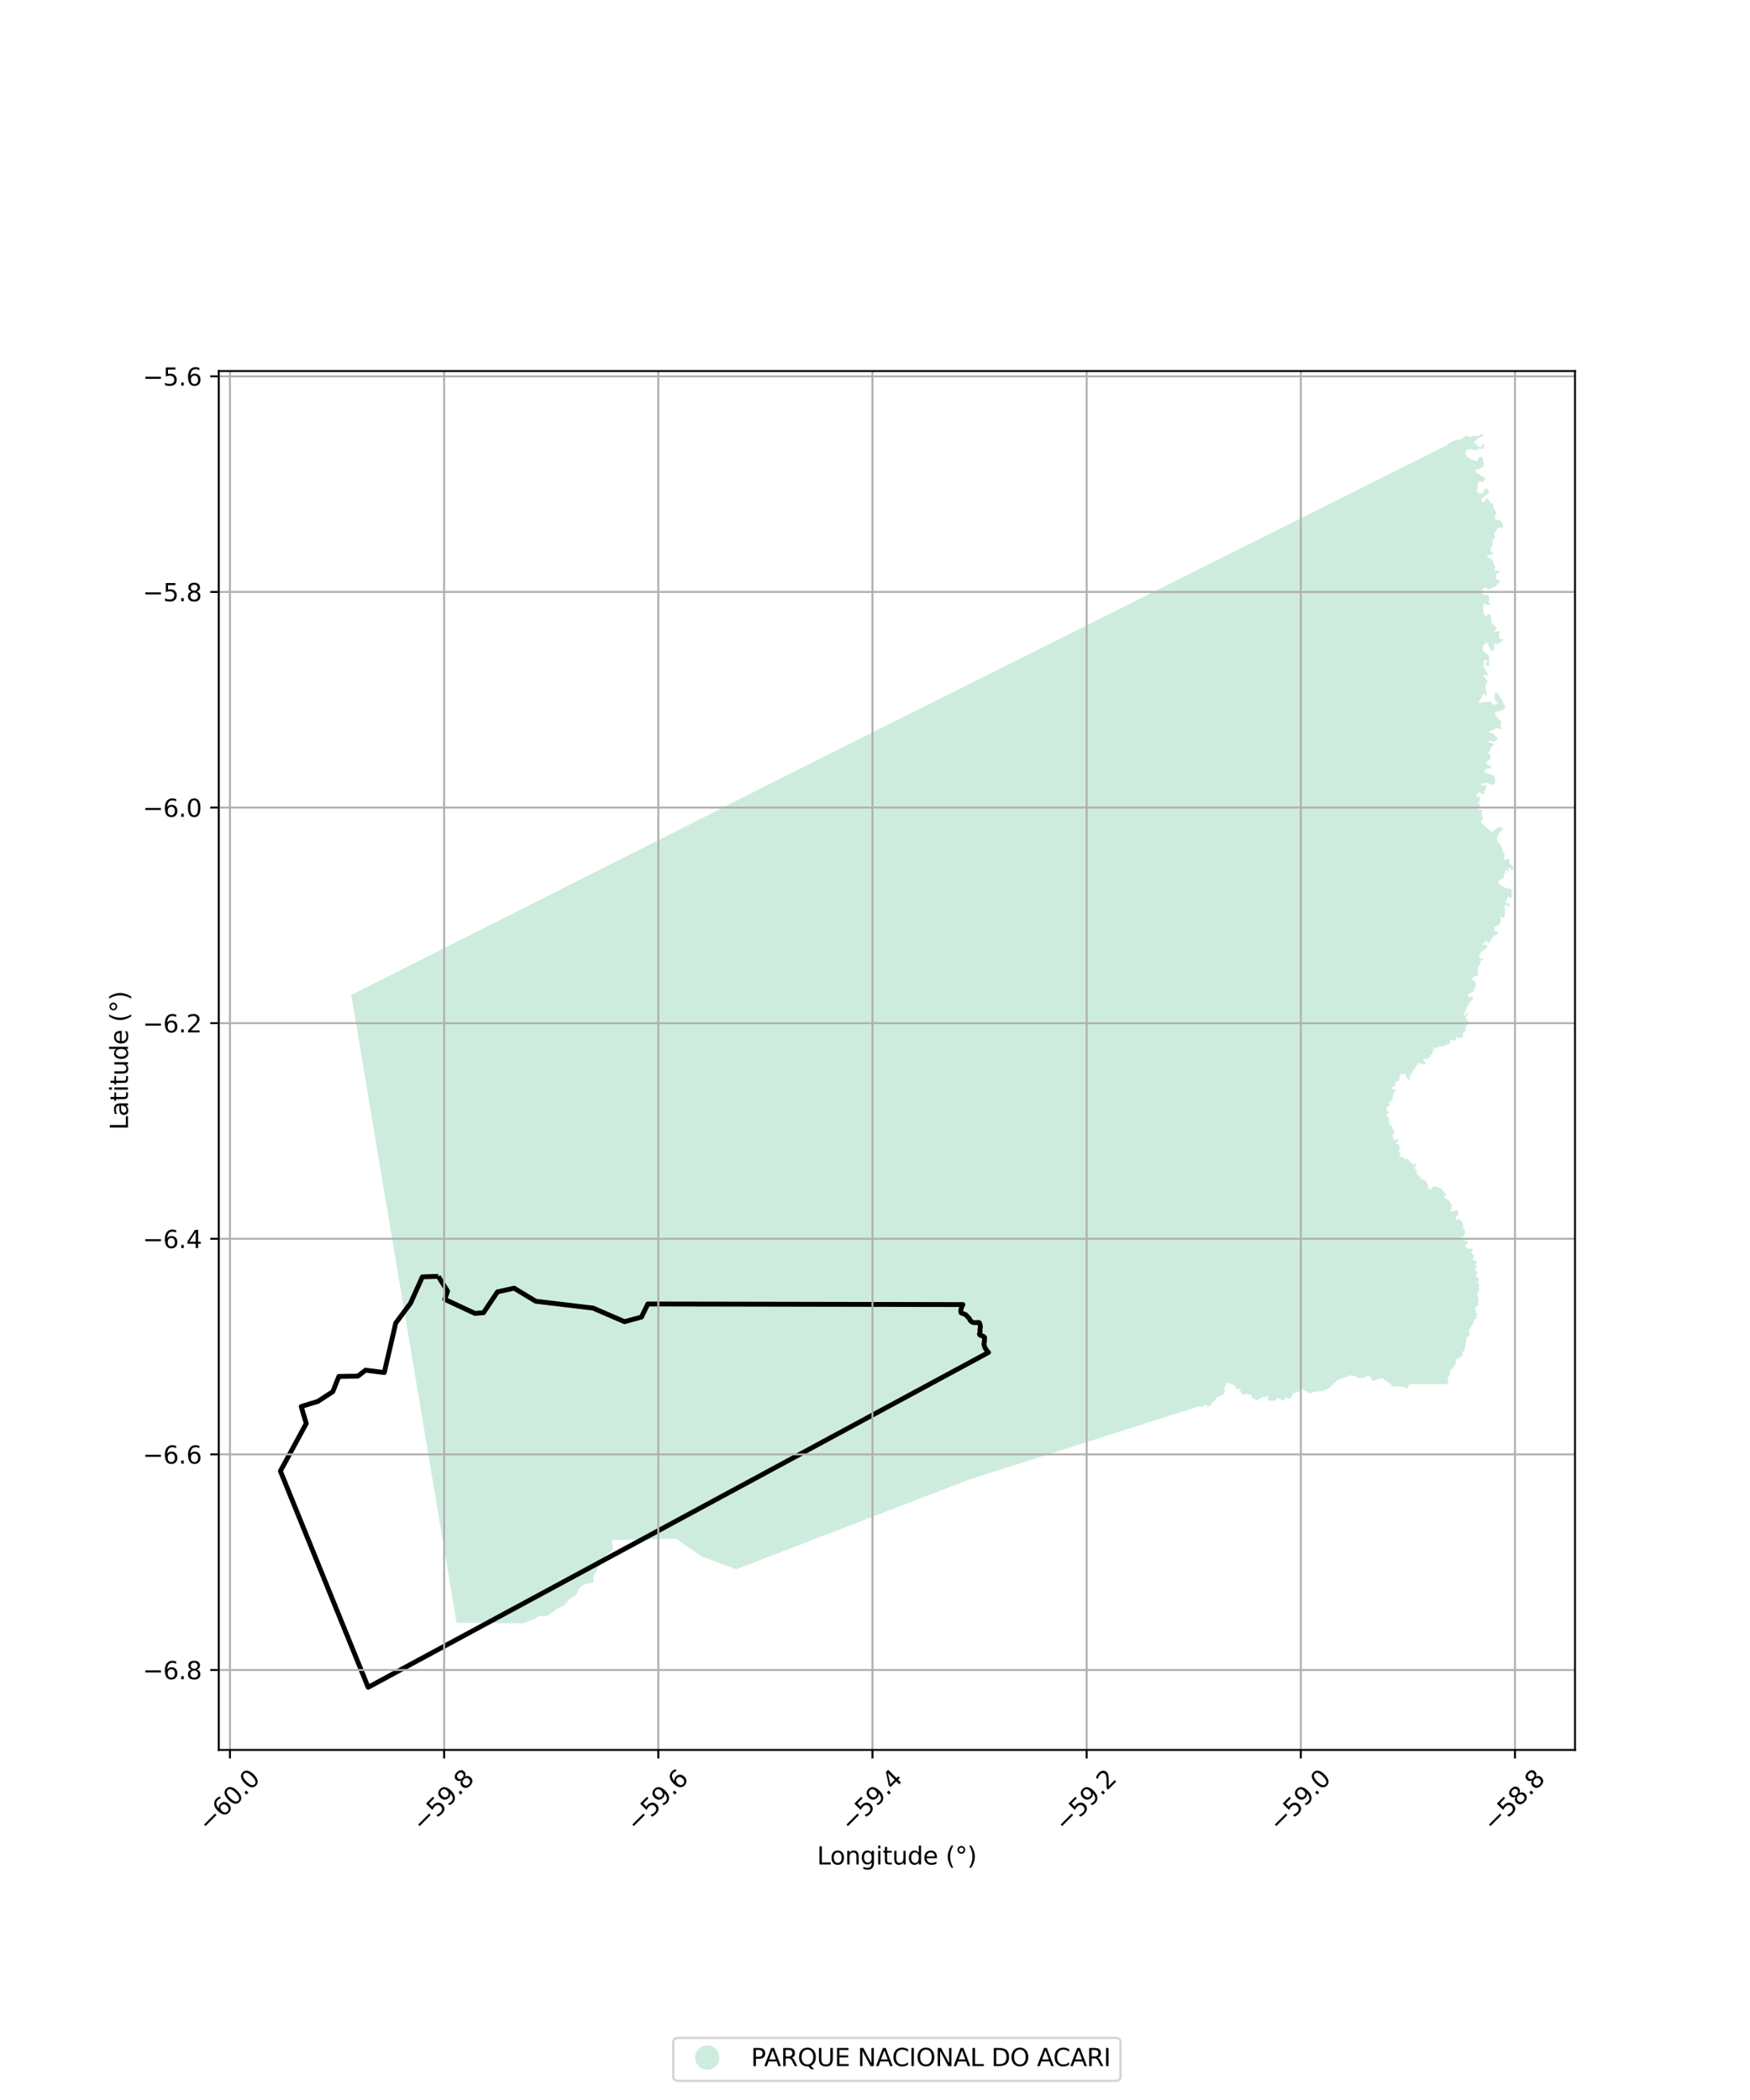 <?xml version="1.0" encoding="utf-8" standalone="no"?>
<!DOCTYPE svg PUBLIC "-//W3C//DTD SVG 1.1//EN"
  "http://www.w3.org/Graphics/SVG/1.1/DTD/svg11.dtd">
<svg xmlns:xlink="http://www.w3.org/1999/xlink" width="720pt" height="864pt" viewBox="0 0 720 864" xmlns="http://www.w3.org/2000/svg" version="1.1">
 <defs>
  <style type="text/css">*{stroke-linejoin: round; stroke-linecap: butt}</style>
 </defs>
 <g id="figure_1">
  <g id="patch_1">
   <path d="M 0 864 
L 720 864 
L 720 0 
L 0 0 
z
" style="fill: #ffffff"/>
  </g>
  <g id="axes_1">
   <g id="patch_2">
    <path d="M 90 719.987 
L 648 719.987 
L 648 152.653 
L 90 152.653 
z
" style="fill: #ffffff"/>
   </g>
   <g id="PatchCollection_1">
    <path d="M 604.211 513.773 
L 604.327 513.848 
L 604.634 513.851 
L 605.09 513.765 
L 605.557 513.676 
L 605.847 513.727 
L 605.986 513.88 
L 605.983 514.013 
L 605.854 514.263 
L 605.686 514.483 
L 605.5 514.726 
L 605.426 515.088 
L 605.48 515.465 
L 605.616 515.799 
L 605.63 515.834 
L 605.901 516.168 
L 606.159 516.361 
L 606.298 516.465 
L 606.492 516.813 
L 606.442 516.95 
L 606.041 517.312 
L 606.032 517.475 
L 606.03 517.515 
L 606.118 517.69 
L 606.14 517.844 
L 605.997 518.167 
L 605.983 518.319 
L 606.034 518.399 
L 606.13 518.44 
L 606.828 518.53 
L 607.137 518.651 
L 607.323 518.806 
L 607.354 518.844 
L 607.669 519.234 
L 607.684 519.584 
L 607.571 519.779 
L 607.417 519.841 
L 607.388 519.841 
L 607.023 519.837 
L 606.914 519.94 
L 606.839 520.131 
L 606.883 520.294 
L 607.014 520.429 
L 607.67 520.631 
L 607.691 520.663 
L 607.833 520.89 
L 607.854 521.203 
L 607.812 521.481 
L 607.669 521.679 
L 607.488 521.699 
L 607.289 521.527 
L 607.11 521.263 
L 607.029 521.231 
L 606.906 521.278 
L 606.869 521.528 
L 607.07 522.115 
L 607.066 522.194 
L 607.04 522.683 
L 607.096 522.755 
L 607.451 522.972 
L 607.543 523.075 
L 607.579 523.303 
L 607.638 523.678 
L 607.858 524.085 
L 607.891 524.262 
L 607.832 524.355 
L 607.19 524.281 
L 607.097 524.427 
L 607.062 524.482 
L 607.066 524.668 
L 607.142 524.848 
L 607.282 525.013 
L 608.366 525.937 
L 608.392 526.008 
L 608.484 526.254 
L 608.456 526.516 
L 608.242 526.874 
L 608.191 527.181 
L 608.064 527.594 
L 608.045 527.903 
L 608.132 528.263 
L 608.432 528.677 
L 608.576 528.962 
L 608.559 529.135 
L 608.453 529.309 
L 608.394 529.407 
L 608.366 529.748 
L 608.622 530.995 
L 608.609 531.019 
L 608.544 531.146 
L 608.161 531.499 
L 608.1 531.687 
L 608.111 532.069 
L 607.853 532.432 
L 607.814 532.696 
L 607.86 533.065 
L 608.067 533.373 
L 608.119 533.79 
L 608.426 534.449 
L 608.409 534.764 
L 608.248 535.101 
L 608.075 535.737 
L 608.149 536.13 
L 608.463 536.673 
L 608.487 536.784 
L 608.419 536.91 
L 607.852 537.129 
L 607.658 537.267 
L 607.475 537.55 
L 607.452 537.851 
L 607.417 537.889 
L 607.349 537.963 
L 607.122 538.07 
L 606.789 538.098 
L 606.7 538.186 
L 606.7 538.281 
L 606.757 538.45 
L 607.176 539.039 
L 607.296 539.292 
L 607.27 539.486 
L 607.254 539.506 
L 607.002 539.817 
L 606.989 539.955 
L 607.124 540.083 
L 607.372 540.137 
L 607.58 540.182 
L 607.73 540.279 
L 607.706 540.814 
L 607.836 541.137 
L 607.804 541.208 
L 607.721 541.22 
L 607.476 541.121 
L 607.383 541.083 
L 607.278 541.183 
L 607.254 541.45 
L 607.295 541.74 
L 607.348 542.125 
L 607.339 542.574 
L 607.169 542.731 
L 606.571 542.893 
L 606.371 543.097 
L 606.233 543.485 
L 606.224 544.31 
L 606.168 544.628 
L 605.78 545.053 
L 605.588 545.366 
L 605.283 545.862 
L 605.188 545.963 
L 604.941 546.222 
L 604.706 546.591 
L 604.66 546.736 
L 604.624 547.204 
L 604.53 547.456 
L 604.295 547.626 
L 604.23 547.673 
L 604.169 547.78 
L 604.157 547.908 
L 604.221 548.057 
L 604.697 548.37 
L 604.782 548.426 
L 604.856 548.566 
L 604.86 548.716 
L 604.716 548.878 
L 604.56 548.937 
L 604.515 548.991 
L 604.514 549.152 
L 604.673 549.513 
L 604.653 549.613 
L 604.547 549.772 
L 604.31 549.872 
L 603.726 549.91 
L 603.536 550.059 
L 603.359 550.498 
L 603.316 550.886 
L 603.352 551.958 
L 603.262 552.308 
L 603.088 552.519 
L 602.985 552.642 
L 602.959 553.065 
L 602.803 553.366 
L 602.812 553.705 
L 602.82 554.034 
L 602.834 554.573 
L 602.737 554.764 
L 602.661 555.05 
L 602.34 555.466 
L 602.278 555.843 
L 602.159 555.988 
L 602.007 556.028 
L 601.802 556.169 
L 601.57 556.329 
L 601.569 556.518 
L 601.636 556.732 
L 601.778 556.989 
L 601.831 557.084 
L 601.89 557.308 
L 601.642 558.037 
L 601.465 558.127 
L 601.087 558.093 
L 600.737 558.187 
L 600.19 558.879 
L 599.874 559.007 
L 599.431 558.995 
L 599.353 559.013 
L 599.21 559.047 
L 599.107 559.295 
L 599.063 559.655 
L 598.951 559.929 
L 598.941 560.203 
L 598.951 560.242 
L 599.017 560.504 
L 598.981 561.027 
L 598.716 561.386 
L 598.451 561.668 
L 598.142 562.207 
L 598.021 562.562 
L 597.715 562.897 
L 597.503 563.289 
L 597.38 563.405 
L 596.919 563.676 
L 596.781 563.815 
L 596.771 563.839 
L 596.687 564.061 
L 596.684 564.061 
L 596.658 564.102 
L 596.644 564.268 
L 596.592 564.844 
L 596.421 565.279 
L 596.353 565.893 
L 595.827 566.635 
L 595.801 566.689 
L 595.605 567.096 
L 595.543 567.499 
L 595.633 567.731 
L 595.779 568.109 
L 595.841 568.776 
L 595.706 569.447 
L 595.7 569.487 
L 595.486 569.489 
L 595.263 569.488 
L 580.336 569.431 
L 579.837 569.82 
L 579.492 570.169 
L 579.367 570.401 
L 579.221 570.924 
L 579.071 571.173 
L 578.9 571.296 
L 578.721 571.319 
L 578.493 571.198 
L 578.132 570.85 
L 577.696 570.693 
L 577.333 570.633 
L 576.121 570.577 
L 574.956 570.318 
L 574.797 570.312 
L 574.474 570.3 
L 573.026 570.449 
L 571.922 569.248 
L 571.393 568.85 
L 570.179 568.24 
L 569.93 568.054 
L 569.464 567.495 
L 569.087 567.197 
L 568.869 567.14 
L 568.704 567.097 
L 567.147 567.242 
L 566.501 567.521 
L 565.746 567.954 
L 565.385 568.064 
L 564.95 568.091 
L 564.584 567.999 
L 564.303 567.773 
L 564.14 567.503 
L 564.051 567.23 
L 563.952 566.927 
L 563.815 566.507 
L 563.616 566.303 
L 563.39 566.199 
L 563.007 566.156 
L 562.446 566.224 
L 562.076 566.345 
L 561.45 566.699 
L 561.129 566.845 
L 560.573 566.938 
L 559.229 567.08 
L 559.013 567.05 
L 558.77 566.956 
L 557.612 566.202 
L 557.241 566.049 
L 556.385 565.942 
L 555.643 565.922 
L 555.317 565.952 
L 554.928 566.061 
L 554.461 566.344 
L 554.027 566.527 
L 553.016 566.813 
L 551.385 567.409 
L 551.357 567.422 
L 550.113 567.975 
L 549.967 568.091 
L 549.672 568.326 
L 549.39 568.633 
L 548.974 569.084 
L 548.158 569.818 
L 546.978 570.968 
L 546.198 571.508 
L 545.542 571.7 
L 545.424 571.737 
L 545.384 571.795 
L 544.779 572.205 
L 544.462 572.33 
L 544.005 572.382 
L 542.588 572.404 
L 542.175 572.437 
L 541.278 572.51 
L 540.74 572.667 
L 540.546 572.736 
L 540.472 572.749 
L 539.858 572.785 
L 539.806 572.831 
L 539.721 572.908 
L 539.493 573.238 
L 539.354 573.304 
L 539.163 573.321 
L 538.279 573.124 
L 538.161 572.96 
L 538.087 572.62 
L 537.986 572.497 
L 537.779 572.425 
L 537.117 572.34 
L 536.77 572.211 
L 536.649 572.132 
L 536.198 571.575 
L 535.955 571.409 
L 535.72 571.401 
L 535.519 571.467 
L 535.279 571.74 
L 534.92 572.149 
L 534.848 572.231 
L 534.183 572.715 
L 534.011 572.721 
L 533.769 572.635 
L 533.527 572.618 
L 533.387 572.713 
L 533.337 572.912 
L 533.212 573.083 
L 533.032 573.102 
L 532.752 573.02 
L 532.411 573.073 
L 532.198 573.173 
L 531.903 573.483 
L 531.803 573.733 
L 531.723 574.121 
L 531.41 574.746 
L 530.792 575.36 
L 530.484 575.578 
L 530.296 575.596 
L 530.145 575.522 
L 529.868 575.145 
L 529.545 575.084 
L 529.305 575.105 
L 528.985 575.219 
L 528.458 575.739 
L 528.005 576.044 
L 527.517 576.072 
L 527.165 575.944 
L 526.685 575.395 
L 526.581 575.329 
L 526.487 575.311 
L 526.343 575.397 
L 526.227 575.582 
L 526.112 575.626 
L 525.957 575.599 
L 525.86 575.501 
L 525.775 575.257 
L 525.642 575.085 
L 525.505 575.066 
L 525.358 575.085 
L 525.133 575.741 
L 524.956 575.874 
L 524.445 576.091 
L 523.975 576.235 
L 523.802 576.287 
L 523.086 576.379 
L 522.336 576.343 
L 522.181 576.263 
L 521.904 576.017 
L 521.657 575.585 
L 521.606 575.252 
L 521.818 574.673 
L 521.802 574.509 
L 521.679 574.331 
L 521.368 574.346 
L 521.049 574.679 
L 520.765 574.879 
L 520.525 574.922 
L 520.107 574.755 
L 519.698 574.753 
L 519.41 574.812 
L 517.639 575.877 
L 517.191 576.058 
L 516.772 575.999 
L 516.596 575.932 
L 516.226 575.328 
L 516.06 575.224 
L 515.813 575.253 
L 515.482 575.365 
L 515.281 575.36 
L 515.066 575.113 
L 514.996 574.89 
L 514.945 574.323 
L 514.807 574.043 
L 514.645 573.852 
L 514.288 573.691 
L 513.855 573.654 
L 513.441 573.728 
L 513.292 573.72 
L 513.118 573.381 
L 513.017 573.327 
L 512.891 573.317 
L 512.674 573.469 
L 512.582 573.758 
L 512.465 573.789 
L 512.009 573.64 
L 511.329 573.629 
L 510.95 573.538 
L 510.803 573.457 
L 510.652 573.311 
L 510.597 573.193 
L 510.584 572.716 
L 510.463 572.486 
L 510.083 572.402 
L 509.885 572.165 
L 509.935 571.965 
L 510.069 571.894 
L 510.452 571.925 
L 510.578 571.806 
L 510.574 571.739 
L 510.304 571.505 
L 509.933 571.378 
L 509.134 571.353 
L 508.613 571.183 
L 508.493 571.092 
L 508.405 570.911 
L 508.447 570.634 
L 508.417 570.379 
L 508.365 570.315 
L 508.293 570.312 
L 508.108 570.429 
L 507.93 570.379 
L 507.845 570.237 
L 507.814 570.101 
L 507.66 569.853 
L 507.322 569.774 
L 506.807 569.368 
L 506.391 569.136 
L 506.179 569.26 
L 505.893 569.221 
L 505.198 568.993 
L 504.95 568.979 
L 504.733 569.033 
L 504.73 569.036 
L 504.415 569.365 
L 504.37 569.637 
L 504.378 569.801 
L 504.391 570.102 
L 504.193 570.475 
L 504.174 570.511 
L 503.82 571.007 
L 503.648 571.415 
L 503.684 571.745 
L 503.954 572.096 
L 503.987 572.227 
L 504.044 572.45 
L 504.018 572.52 
L 503.555 572.855 
L 503.481 573.022 
L 503.485 573.106 
L 503.737 573.381 
L 503.721 573.506 
L 503.493 573.559 
L 503.374 573.75 
L 503.11 573.636 
L 503.002 573.699 
L 503.016 573.946 
L 502.957 574.101 
L 502.888 574.163 
L 502.765 574.158 
L 502.488 574.012 
L 502.33 574.035 
L 502.156 574.39 
L 501.934 574.582 
L 501.527 574.522 
L 501.27 574.726 
L 500.839 574.744 
L 500.573 574.895 
L 500.371 575.207 
L 500.22 575.555 
L 500.164 575.786 
L 500.074 575.938 
L 499.904 576.093 
L 499.891 576.105 
L 499.456 576.362 
L 499.278 576.597 
L 499.247 576.817 
L 499.177 576.913 
L 498.743 577.114 
L 498.681 577.213 
L 498.607 577.489 
L 498.363 577.781 
L 498.208 578.239 
L 498.095 578.371 
L 497.915 578.378 
L 497.716 578.302 
L 497.536 578.326 
L 497.284 578.603 
L 497.15 578.67 
L 496.895 578.6 
L 496.794 578.53 
L 496.334 578.084 
L 496.02 577.937 
L 495.791 577.948 
L 495.57 578.017 
L 495.23 578.472 
L 494.995 578.609 
L 494.578 578.754 
L 494.286 578.755 
L 493.915 578.676 
L 493.544 578.673 
L 493.194 578.629 
L 492.491 578.853 
L 398.49 608.823 
L 302.927 645.63 
L 288.51 640.296 
L 278.092 633.018 
L 251.698 633.69 
L 251.717 634.208 
L 251.969 635.202 
L 252.092 636.195 
L 252.11 636.972 
L 252.041 637.47 
L 251.81 637.872 
L 251.696 637.998 
L 251.244 638.38 
L 250.372 639.004 
L 249.519 639.831 
L 249.315 640.077 
L 248.904 640.762 
L 248.768 641.042 
L 248.49 641.855 
L 248.273 642.248 
L 247.999 642.454 
L 247.611 642.824 
L 246.961 644.006 
L 246.276 644.721 
L 245.974 645.1 
L 245.776 645.432 
L 245.27 646.694 
L 244.452 647.881 
L 244.286 648.295 
L 244.119 648.889 
L 244.063 649.415 
L 244.197 650.123 
L 244.215 650.403 
L 244.117 650.822 
L 243.938 651.036 
L 243.75 651.168 
L 243.349 651.333 
L 241.525 651.551 
L 240.846 651.782 
L 239.838 652.251 
L 239.226 652.641 
L 238.803 652.993 
L 238.627 653.192 
L 238.245 653.623 
L 237.911 654.52 
L 237.029 656.025 
L 236.733 656.343 
L 236.088 656.822 
L 235.028 657.367 
L 234.394 657.811 
L 233.818 658.431 
L 232.759 659.924 
L 232.329 660.375 
L 231.851 660.734 
L 231.653 660.841 
L 231.33 660.938 
L 231.147 661.051 
L 230.107 661.35 
L 229.568 661.574 
L 229.09 661.898 
L 228.45 662.48 
L 227.887 662.912 
L 227.145 663.366 
L 226.135 664.096 
L 225.766 664.454 
L 225.66 664.504 
L 225.162 664.74 
L 223.734 664.933 
L 222.797 664.841 
L 221.908 664.945 
L 221.379 665.151 
L 220.762 665.55 
L 220.354 665.814 
L 219.806 666.1 
L 218.838 666.483 
L 218.584 666.543 
L 215.185 667.852 
L 187.86 667.683 
L 144.503 409.385 
L 336.727 312.44 
L 432.717 264.47 
L 471.853 244.891 
L 485.946 237.841 
L 511.492 225.07 
L 595.606 183.019 
L 595.631 182.909 
L 595.698 182.777 
L 595.806 182.63 
L 596.264 182.314 
L 596.358 182.262 
L 596.905 181.962 
L 598.147 181.43 
L 598.621 181.264 
L 599.133 181.047 
L 599.645 180.938 
L 599.802 180.921 
L 600.681 180.826 
L 601.283 180.68 
L 601.539 180.59 
L 601.936 180.327 
L 602.648 179.581 
L 602.98 179.38 
L 603.114 179.337 
L 603.273 179.296 
L 603.397 179.287 
L 603.703 179.318 
L 603.948 179.489 
L 604.534 179.774 
L 604.981 179.84 
L 605.012 179.831 
L 605.429 179.706 
L 605.929 179.372 
L 606.159 179.302 
L 606.377 179.277 
L 606.786 179.278 
L 607.68 179.436 
L 608.218 179.438 
L 608.448 179.387 
L 608.625 179.309 
L 608.884 179.195 
L 609.345 178.861 
L 609.435 178.764 
L 609.473 178.655 
L 609.497 178.441 
L 609.922 178.599 
L 610.132 178.741 
L 610.24 178.857 
L 610.278 178.948 
L 610.258 179.16 
L 610.123 179.437 
L 609.994 179.551 
L 609.893 179.604 
L 609.01 179.859 
L 608.286 180.206 
L 608.106 180.34 
L 607.292 181.144 
L 606.818 181.471 
L 606.657 181.612 
L 606.594 181.74 
L 606.573 181.857 
L 606.568 182.015 
L 606.568 182.017 
L 606.604 182.18 
L 606.757 182.322 
L 606.868 182.384 
L 607.211 182.575 
L 607.37 182.704 
L 607.663 183.021 
L 607.918 183.358 
L 608.39 183.746 
L 608.69 183.934 
L 608.844 183.979 
L 609.054 184.012 
L 609.184 183.988 
L 609.291 183.917 
L 609.419 183.788 
L 609.74 183.337 
L 610.026 182.819 
L 610.081 182.72 
L 610.166 182.63 
L 610.312 182.553 
L 610.398 182.545 
L 610.497 182.586 
L 610.543 182.629 
L 610.617 182.94 
L 610.654 183.337 
L 610.673 183.547 
L 610.633 183.972 
L 610.622 184.017 
L 610.53 184.391 
L 610.402 184.546 
L 610.19 184.7 
L 610.005 184.719 
L 609.176 184.541 
L 609.148 184.535 
L 608.688 184.585 
L 608.393 184.694 
L 608.145 184.841 
L 607.766 185.066 
L 607.343 185.284 
L 607.061 185.341 
L 606.78 185.288 
L 606.218 185.068 
L 605.618 184.891 
L 604.736 184.798 
L 603.852 184.944 
L 603.595 185.035 
L 603.545 185.052 
L 603.411 185.136 
L 603.25 185.284 
L 603.045 185.528 
L 602.987 185.728 
L 602.985 186.295 
L 603.066 186.721 
L 603.199 187.147 
L 603.422 187.575 
L 603.6 187.774 
L 604.059 188.194 
L 604.66 188.642 
L 604.921 188.803 
L 605.948 189.271 
L 607.086 189.687 
L 607.393 189.714 
L 607.547 189.663 
L 607.668 189.586 
L 607.937 189.329 
L 608.124 189.02 
L 608.426 188.415 
L 608.722 188.029 
L 608.92 187.933 
L 609.202 187.888 
L 609.264 187.895 
L 609.343 187.902 
L 609.636 188.025 
L 609.814 188.238 
L 609.897 188.394 
L 609.992 188.678 
L 610.138 189.357 
L 610.255 189.906 
L 610.396 190.562 
L 610.47 191.169 
L 610.463 191.453 
L 610.43 191.594 
L 610.302 191.871 
L 610.109 192.083 
L 609.988 192.167 
L 609.213 192.532 
L 608.431 193.052 
L 607.996 193.166 
L 607.842 193.172 
L 607.407 193.119 
L 607.267 193.126 
L 607.152 193.17 
L 607.036 193.344 
L 607.061 193.672 
L 607.162 193.957 
L 607.193 194.016 
L 607.384 194.383 
L 607.64 194.725 
L 607.855 194.904 
L 608.016 194.966 
L 608.585 195.077 
L 608.718 195.149 
L 609.184 195.524 
L 609.515 195.867 
L 609.764 196.055 
L 610.033 196.204 
L 610.62 196.431 
L 610.812 196.542 
L 610.957 196.679 
L 610.99 196.71 
L 611.041 196.916 
L 610.995 197.09 
L 610.918 197.251 
L 610.501 197.824 
L 610.34 197.978 
L 609.994 198.28 
L 609.867 198.346 
L 609.719 198.376 
L 609.527 198.343 
L 609.378 198.257 
L 609.067 197.959 
L 608.915 197.864 
L 608.787 197.825 
L 608.698 197.819 
L 608.64 197.85 
L 608.485 198.024 
L 608.305 198.41 
L 608.092 199.145 
L 607.962 200.051 
L 607.961 200.114 
L 607.947 200.524 
L 607.894 200.885 
L 607.528 201.716 
L 607.521 201.89 
L 607.666 202.342 
L 607.793 202.51 
L 607.967 202.68 
L 607.998 202.711 
L 608.349 202.886 
L 608.924 203.042 
L 609.154 203.069 
L 609.512 203.051 
L 609.89 202.936 
L 610.121 202.75 
L 610.435 202.299 
L 610.681 201.539 
L 610.842 201.307 
L 611.027 201.153 
L 611.181 201.07 
L 611.488 201.084 
L 611.718 201.136 
L 611.787 201.167 
L 612.005 201.266 
L 612.26 201.499 
L 612.4 201.725 
L 612.508 202.009 
L 612.469 202.421 
L 612.397 202.653 
L 612.269 202.911 
L 612.012 203.239 
L 611.845 203.4 
L 610.999 204.023 
L 610.717 204.293 
L 609.934 204.954 
L 609.71 205.192 
L 609.53 205.488 
L 609.49 205.894 
L 609.528 206.043 
L 609.656 206.269 
L 609.945 206.454 
L 610.078 206.512 
L 610.125 206.527 
L 610.234 206.564 
L 610.46 206.562 
L 610.608 206.524 
L 610.845 206.383 
L 610.966 206.209 
L 611.115 205.861 
L 611.263 205.397 
L 611.405 205.166 
L 611.501 205.082 
L 611.578 205.05 
L 611.731 205.064 
L 611.974 205.206 
L 612.339 205.559 
L 612.414 205.633 
L 612.815 206.176 
L 613.044 206.532 
L 613.068 206.569 
L 613.256 206.869 
L 613.496 207.094 
L 613.72 207.088 
L 613.81 207.039 
L 613.919 206.98 
L 614.027 206.98 
L 614.193 207.07 
L 614.282 207.225 
L 614.358 207.548 
L 614.349 208.016 
L 614.343 208.335 
L 614.449 208.954 
L 614.602 209.264 
L 614.736 209.458 
L 614.857 209.604 
L 615.284 210.118 
L 615.475 210.428 
L 615.595 210.693 
L 615.597 210.994 
L 615.542 211.17 
L 615.388 211.446 
L 615.234 211.833 
L 615.149 212.194 
L 615.097 212.587 
L 615.093 213.015 
L 615.092 213.135 
L 615.152 213.38 
L 615.273 213.696 
L 615.432 213.872 
L 615.527 213.936 
L 615.834 213.989 
L 616.257 213.919 
L 616.679 213.953 
L 616.992 214.076 
L 617.202 214.213 
L 617.646 214.696 
L 617.942 215.079 
L 618.024 215.221 
L 618.113 215.505 
L 618.392 216.177 
L 618.455 216.564 
L 618.414 216.849 
L 618.314 216.979 
L 618.227 217.049 
L 617.987 217.072 
L 617.487 217.012 
L 616.887 217.03 
L 616.631 217.093 
L 616.374 217.228 
L 616.118 217.501 
L 616.058 217.565 
L 615.97 217.658 
L 615.559 218.315 
L 615.045 218.946 
L 614.878 219.196 
L 614.756 219.57 
L 614.818 220.134 
L 615.097 220.571 
L 615.15 220.772 
L 615.151 220.996 
L 614.986 221.292 
L 614.659 221.633 
L 614.402 221.993 
L 614.248 222.341 
L 614.079 223.037 
L 614.053 223.593 
L 614.052 223.63 
L 614.073 224.149 
L 613.968 224.413 
L 613.76 224.7 
L 613.464 225.408 
L 613.38 225.692 
L 613.315 226.117 
L 613.363 226.962 
L 613.381 226.986 
L 613.446 227.072 
L 613.497 227.214 
L 613.577 227.301 
L 613.675 227.357 
L 613.847 227.345 
L 613.848 227.344 
L 614.047 227.255 
L 614.124 227.239 
L 614.245 227.275 
L 614.359 227.43 
L 614.371 227.617 
L 614.346 227.754 
L 614.281 227.868 
L 614.121 227.997 
L 613.836 228.126 
L 613.687 228.151 
L 612.758 228.308 
L 612.16 228.453 
L 611.95 228.585 
L 611.944 228.692 
L 611.899 228.834 
L 611.898 228.946 
L 611.898 228.963 
L 611.956 229.15 
L 612.123 229.348 
L 612.587 229.565 
L 612.782 229.628 
L 613.073 229.721 
L 613.462 229.91 
L 613.839 230.194 
L 614.114 230.55 
L 614.119 230.557 
L 614.285 230.905 
L 614.419 231.318 
L 614.449 231.409 
L 614.613 232.171 
L 614.763 232.435 
L 615.141 233.101 
L 615.287 233.449 
L 615.28 233.681 
L 615.164 233.913 
L 615.013 234.113 
L 614.849 234.332 
L 614.804 234.454 
L 614.848 234.68 
L 615.001 234.783 
L 615.129 234.829 
L 615.5 234.882 
L 615.845 234.87 
L 616.267 234.817 
L 616.652 234.769 
L 616.926 234.854 
L 617.002 234.99 
L 616.97 235.228 
L 616.79 235.441 
L 616.367 235.736 
L 616.015 235.915 
L 615.868 236.018 
L 615.645 236.254 
L 615.558 236.544 
L 615.645 236.864 
L 615.671 237.185 
L 615.628 237.26 
L 615.601 237.307 
L 615.407 237.484 
L 615.376 237.512 
L 615.285 237.635 
L 615.206 237.819 
L 615.375 238.041 
L 615.592 238.203 
L 615.822 238.314 
L 616.512 238.555 
L 616.742 238.658 
L 617.061 238.801 
L 617.182 238.95 
L 617.213 239.027 
L 617.207 239.143 
L 617.129 239.304 
L 616.853 239.684 
L 616.538 240.022 
L 615.955 240.649 
L 615.493 241.073 
L 614.904 241.426 
L 613.777 241.925 
L 613.34 242.207 
L 613.11 242.303 
L 612.752 242.366 
L 612.38 242.339 
L 612.036 242.216 
L 611.231 241.813 
L 611.116 241.787 
L 610.803 241.786 
L 610.527 241.908 
L 610.29 242.081 
L 610.15 242.264 
L 610.089 242.414 
L 610.051 242.602 
L 610.023 243.415 
L 609.99 243.654 
L 609.989 243.661 
L 609.919 244.16 
L 609.992 244.497 
L 610.051 244.614 
L 610.122 244.725 
L 610.262 244.796 
L 610.492 244.835 
L 611.414 244.677 
L 611.759 244.685 
L 612.015 244.769 
L 612.289 244.899 
L 612.541 245.098 
L 612.693 245.271 
L 612.721 245.621 
L 612.734 245.784 
L 612.687 246.545 
L 612.588 247.078 
L 612.544 247.318 
L 612.542 247.783 
L 612.63 248.209 
L 612.718 248.308 
L 612.784 248.383 
L 612.962 248.439 
L 613.128 248.668 
L 613.121 248.739 
L 613.077 248.791 
L 612.884 248.861 
L 612.321 248.891 
L 611.874 248.857 
L 611.516 248.772 
L 610.967 248.525 
L 610.775 248.473 
L 610.506 248.505 
L 610.46 248.535 
L 610.232 248.682 
L 610.148 248.865 
L 610.146 249.155 
L 610.271 249.774 
L 610.264 250.184 
L 610.256 250.259 
L 610.235 250.801 
L 610.237 251.049 
L 610.238 251.291 
L 610.241 251.369 
L 610.241 251.412 
L 610.249 251.553 
L 610.265 251.812 
L 610.309 252.019 
L 610.486 252.554 
L 610.684 252.952 
L 610.836 253.259 
L 611.082 253.529 
L 611.161 253.569 
L 611.309 253.55 
L 611.961 253.024 
L 612.072 252.934 
L 612.27 252.831 
L 612.475 252.767 
L 612.783 252.749 
L 612.904 252.769 
L 613.127 252.911 
L 613.382 253.331 
L 613.407 253.434 
L 613.459 254.173 
L 613.48 254.466 
L 613.509 254.58 
L 613.594 254.912 
L 613.575 255.204 
L 613.662 255.602 
L 613.865 256.183 
L 614.107 256.648 
L 614.272 256.9 
L 614.482 257.114 
L 614.706 257.257 
L 614.935 257.509 
L 615.157 257.708 
L 615.171 257.721 
L 615.375 257.904 
L 615.656 258.233 
L 615.745 258.427 
L 615.686 258.743 
L 615.545 259.001 
L 615.086 259.558 
L 614.974 259.664 
L 614.936 259.7 
L 614.819 259.914 
L 614.825 260.03 
L 614.985 260.089 
L 615.126 260.069 
L 615.689 259.839 
L 616.428 259.595 
L 616.483 259.578 
L 616.758 259.604 
L 616.907 259.694 
L 617.007 259.811 
L 617.031 260.128 
L 616.772 261.081 
L 616.772 261.365 
L 616.885 261.746 
L 616.884 262.074 
L 616.82 262.316 
L 616.813 262.345 
L 616.825 262.474 
L 616.889 262.642 
L 617.01 262.778 
L 617.183 262.888 
L 617.406 262.94 
L 617.969 262.961 
L 618.061 262.951 
L 618.251 262.93 
L 618.378 262.956 
L 618.493 263.085 
L 618.511 263.234 
L 618.446 263.402 
L 617.941 263.716 
L 617.505 264.133 
L 616.793 264.647 
L 616.287 264.929 
L 616.12 264.974 
L 615.865 264.947 
L 615.456 264.81 
L 615.238 264.777 
L 615.008 264.828 
L 614.879 264.925 
L 614.757 265.162 
L 614.742 265.808 
L 614.785 266.272 
L 614.771 267.071 
L 614.744 267.278 
L 614.654 267.484 
L 614.5 267.606 
L 614.045 267.728 
L 613.809 267.72 
L 613.604 267.674 
L 613.323 267.512 
L 613.032 266.756 
L 612.403 265.362 
L 611.983 264.606 
L 611.83 264.438 
L 611.542 264.443 
L 611.338 264.507 
L 611.158 264.616 
L 610.927 264.809 
L 610.503 265.262 
L 610.277 265.596 
L 610.001 266.14 
L 609.956 266.527 
L 610.037 267.134 
L 610.096 267.297 
L 610.176 267.521 
L 610.313 267.748 
L 610.418 267.922 
L 610.704 268.281 
L 611.145 268.659 
L 611.764 269.061 
L 612.121 269.384 
L 612.439 269.85 
L 612.54 270.094 
L 612.624 270.295 
L 612.635 270.612 
L 612.6 271.402 
L 612.594 271.54 
L 612.65 272.191 
L 612.699 272.753 
L 612.691 273.139 
L 612.613 273.713 
L 612.502 273.971 
L 612.445 274.022 
L 612.247 273.996 
L 611.672 273.678 
L 611.264 273.406 
L 611.085 273.205 
L 611.053 273.057 
L 611.067 273.018 
L 611.246 272.851 
L 611.646 272.628 
L 611.74 272.575 
L 611.836 272.479 
L 611.927 272.367 
L 611.978 272.228 
L 611.976 272.06 
L 611.928 271.905 
L 611.813 271.776 
L 611.583 271.634 
L 611.476 271.604 
L 611.187 271.522 
L 610.962 271.55 
L 610.803 271.599 
L 610.707 271.644 
L 610.559 271.791 
L 610.507 271.972 
L 610.387 272.932 
L 610.412 273.751 
L 610.434 273.88 
L 610.55 274.564 
L 610.721 274.939 
L 611.323 275.887 
L 611.542 276.231 
L 611.637 276.429 
L 611.765 276.696 
L 611.991 277.095 
L 612.076 277.245 
L 612.095 277.406 
L 612.075 277.638 
L 611.966 277.826 
L 611.793 277.941 
L 611.588 277.973 
L 611.358 277.94 
L 611.211 277.868 
L 610.816 277.519 
L 610.63 277.486 
L 610.546 277.512 
L 610.508 277.524 
L 610.358 277.739 
L 610.43 278.085 
L 610.722 278.621 
L 610.977 279.002 
L 611.757 279.963 
L 611.875 280.108 
L 611.913 280.295 
L 611.887 280.534 
L 611.7 280.894 
L 611.57 281.212 
L 611.319 281.725 
L 611.294 281.776 
L 611.164 282.356 
L 611.176 282.743 
L 611.27 283.205 
L 611.377 283.737 
L 611.495 284.782 
L 611.58 285.211 
L 611.672 285.673 
L 611.645 286.059 
L 611.613 286.163 
L 611.471 286.304 
L 611.357 286.278 
L 611.299 286.226 
L 611.159 285.98 
L 611.09 285.638 
L 610.949 285.522 
L 610.707 285.476 
L 610.591 285.482 
L 610.341 285.585 
L 610.245 285.668 
L 610.078 285.912 
L 609.717 286.685 
L 609.337 287.393 
L 608.958 287.953 
L 608.649 288.305 
L 608.637 288.319 
L 608.437 288.754 
L 608.52 288.977 
L 608.807 289.191 
L 608.942 289.211 
L 609.064 289.191 
L 609.262 289.16 
L 609.671 289.007 
L 609.979 288.95 
L 610.593 288.932 
L 611.412 288.812 
L 611.617 288.742 
L 611.822 288.717 
L 612.231 288.757 
L 612.539 288.694 
L 612.891 288.585 
L 613.095 288.586 
L 613.287 288.657 
L 613.456 288.838 
L 613.503 288.91 
L 613.631 289.104 
L 613.786 289.401 
L 614.019 289.62 
L 614.428 289.854 
L 614.671 289.932 
L 614.927 289.946 
L 615.157 289.895 
L 616.029 289.344 
L 616.183 289.215 
L 616.26 289.054 
L 616.26 288.938 
L 616.216 288.847 
L 616.108 288.77 
L 615.993 288.737 
L 615.749 288.724 
L 615.506 288.787 
L 615.425 288.787 
L 615.372 288.787 
L 615.225 288.657 
L 615.112 288.122 
L 615.088 287.725 
L 615.086 287.679 
L 615.027 286.702 
L 614.952 286.238 
L 614.908 285.747 
L 614.911 285.339 
L 615.038 285.177 
L 615.211 285.052 
L 615.589 285.041 
L 615.812 285.112 
L 615.985 285.19 
L 616.109 285.309 
L 616.246 285.462 
L 616.47 285.624 
L 616.648 285.818 
L 616.769 286.025 
L 616.965 286.58 
L 617.659 287.679 
L 617.7 287.725 
L 617.768 287.801 
L 617.896 287.942 
L 618.002 288.155 
L 618.051 288.271 
L 618.162 288.609 
L 618.259 288.773 
L 618.919 289.888 
L 619.148 290.431 
L 619.223 290.689 
L 619.248 290.947 
L 619.226 291.097 
L 619.132 291.321 
L 618.971 291.514 
L 618.824 291.642 
L 618.388 291.931 
L 617.183 292.469 
L 616.979 292.526 
L 615.942 292.703 
L 615.532 292.863 
L 615.198 293.152 
L 615.031 293.358 
L 614.985 293.538 
L 615.092 293.904 
L 615.106 293.951 
L 615.455 294.604 
L 615.748 295.037 
L 615.94 295.25 
L 616.214 295.496 
L 616.482 295.665 
L 616.628 295.839 
L 616.902 296.247 
L 617.187 296.401 
L 617.432 296.533 
L 617.58 296.702 
L 617.642 296.926 
L 617.641 297.21 
L 617.563 297.635 
L 617.414 298.189 
L 617.409 298.291 
L 617.394 298.576 
L 617.426 298.748 
L 617.444 298.847 
L 617.546 299.131 
L 617.742 299.558 
L 617.78 299.841 
L 617.709 299.989 
L 617.613 300.041 
L 617.376 300.043 
L 616.916 299.896 
L 616.341 299.63 
L 616.098 299.591 
L 615.727 299.628 
L 615.272 299.794 
L 614.343 300.333 
L 613.216 300.704 
L 613.094 300.78 
L 612.786 301.082 
L 612.783 301.089 
L 612.741 301.198 
L 612.753 301.282 
L 612.894 301.476 
L 613.162 301.567 
L 613.507 301.562 
L 613.852 301.64 
L 614.21 301.784 
L 614.657 302.075 
L 614.759 302.179 
L 615.089 302.786 
L 615.185 302.909 
L 615.434 303.123 
L 615.628 303.198 
L 615.92 303.311 
L 616.053 303.44 
L 616.137 303.576 
L 616.161 303.757 
L 616.097 303.982 
L 615.679 304.432 
L 615.044 305.011 
L 614.839 305.126 
L 614.609 305.145 
L 614.379 305.119 
L 613.688 304.871 
L 613.1 304.746 
L 612.87 304.778 
L 612.646 304.906 
L 612.517 305.086 
L 612.493 305.341 
L 612.491 305.363 
L 612.568 305.5 
L 612.678 305.576 
L 612.893 305.636 
L 613.417 305.645 
L 613.814 305.652 
L 614.236 305.801 
L 614.306 305.861 
L 614.421 305.959 
L 614.541 306.247 
L 614.541 306.357 
L 614.502 306.492 
L 614.378 306.62 
L 614.085 306.923 
L 613.745 307.199 
L 613.456 307.54 
L 613.333 307.771 
L 613.204 308.235 
L 613.01 308.751 
L 612.817 309.047 
L 612.355 309.542 
L 612.312 309.638 
L 612.318 309.811 
L 612.371 309.922 
L 612.417 310.019 
L 612.475 310.084 
L 612.66 310.2 
L 612.82 310.369 
L 612.987 310.628 
L 612.991 310.633 
L 613.257 311.434 
L 613.312 311.795 
L 613.21 312.043 
L 613.05 312.246 
L 612.601 312.599 
L 612.299 312.888 
L 612.126 313.12 
L 611.978 313.371 
L 611.626 313.691 
L 611.625 313.692 
L 611.509 313.904 
L 611.509 314.085 
L 611.54 314.195 
L 611.846 314.46 
L 611.942 314.493 
L 612.191 314.829 
L 612.491 314.895 
L 613.035 314.856 
L 613.041 314.859 
L 613.233 314.942 
L 613.425 315.097 
L 613.532 315.452 
L 613.48 315.71 
L 613.301 315.858 
L 613.102 315.948 
L 612.59 316.082 
L 612.283 316.107 
L 611.77 316.214 
L 611.348 316.368 
L 611.097 316.509 
L 611.029 316.574 
L 610.905 316.695 
L 610.693 317.01 
L 610.654 317.213 
L 610.654 317.216 
L 610.653 317.391 
L 610.831 317.739 
L 611.01 317.901 
L 611.227 318.012 
L 611.84 318.194 
L 612.25 318.279 
L 613.17 318.528 
L 613.751 318.774 
L 614.18 319.021 
L 614.507 319.167 
L 614.525 319.175 
L 614.817 319.642 
L 614.963 319.991 
L 615.083 320.456 
L 615.168 320.947 
L 615.15 321.488 
L 615.091 321.874 
L 614.936 322.39 
L 614.692 322.743 
L 614.589 322.821 
L 614.397 322.911 
L 614.231 322.916 
L 613.885 322.844 
L 613.31 322.629 
L 612.543 322.272 
L 612.288 322.201 
L 611.917 322.161 
L 611.034 322.235 
L 610.445 322.169 
L 610.215 322.193 
L 609.793 322.366 
L 609.783 322.375 
L 609.529 322.598 
L 609.346 322.879 
L 609.463 323.042 
L 609.649 323.165 
L 609.854 323.237 
L 610.365 323.258 
L 611.14 323.048 
L 611.192 323.071 
L 611.364 323.145 
L 611.51 323.32 
L 611.554 323.423 
L 611.577 323.761 
L 611.579 323.913 
L 611.367 324.526 
L 611.141 324.836 
L 611.081 324.933 
L 610.909 325.209 
L 610.857 325.291 
L 610.741 325.639 
L 610.74 325.886 
L 610.74 325.987 
L 610.867 326.316 
L 610.866 326.497 
L 610.764 326.626 
L 610.623 326.69 
L 610.367 326.708 
L 609.855 326.616 
L 609.625 326.538 
L 609.248 326.33 
L 608.987 326.097 
L 608.795 326 
L 608.539 325.967 
L 608.296 326.024 
L 608.155 326.133 
L 607.801 326.647 
L 607.762 326.745 
L 607.575 327.221 
L 607.503 327.382 
L 607.489 327.413 
L 607.397 327.752 
L 607.393 327.981 
L 607.469 328.155 
L 607.547 328.233 
L 607.662 328.266 
L 607.789 328.215 
L 608.181 327.732 
L 608.367 327.701 
L 608.476 327.746 
L 608.66 327.915 
L 608.682 327.953 
L 608.794 328.147 
L 608.857 328.379 
L 608.849 328.857 
L 608.642 329.746 
L 608.467 330.174 
L 608.367 330.419 
L 608.358 330.442 
L 608.306 330.77 
L 608.325 330.821 
L 608.395 330.88 
L 609.047 330.966 
L 609.097 331.042 
L 609.162 331.14 
L 609.181 331.276 
L 609.148 331.379 
L 608.77 331.694 
L 608.51 331.799 
L 608.278 331.958 
L 608.193 332.121 
L 608.117 332.269 
L 608.123 332.439 
L 607.989 332.746 
L 608.036 332.912 
L 608.242 333.053 
L 608.653 333.128 
L 609.142 333.134 
L 609.604 333.087 
L 609.689 333.13 
L 609.837 333.205 
L 609.929 333.439 
L 609.814 333.787 
L 609.784 333.866 
L 609.637 334.246 
L 609.734 335.036 
L 609.786 335.455 
L 609.855 336.004 
L 610.095 336.594 
L 610.104 336.931 
L 610.084 337.05 
L 610.008 337.167 
L 609.685 337.53 
L 609.568 337.663 
L 609.365 337.972 
L 609.296 338.206 
L 609.318 338.347 
L 609.334 338.45 
L 609.528 338.714 
L 610.219 339.192 
L 610.682 339.637 
L 611.341 340.271 
L 612.108 340.898 
L 612.108 340.899 
L 612.402 341.257 
L 612.747 341.593 
L 613.626 342.086 
L 613.902 342.136 
L 614.166 342.086 
L 614.427 341.948 
L 614.671 341.762 
L 615.262 341.111 
L 615.785 340.656 
L 616.592 340.249 
L 617.001 340.247 
L 617.605 340.382 
L 617.952 340.501 
L 618.037 340.53 
L 618.312 340.74 
L 618.441 341.08 
L 618.432 341.218 
L 618.268 341.442 
L 617.143 342.43 
L 616.728 342.922 
L 616.426 343.476 
L 616.098 344.3 
L 615.975 344.707 
L 615.912 344.919 
L 615.909 345.384 
L 616.103 346.157 
L 616.255 346.415 
L 616.622 346.841 
L 617.194 347.404 
L 617.475 347.783 
L 617.744 348.277 
L 618.014 348.948 
L 618.31 350.204 
L 618.48 350.649 
L 618.782 351.142 
L 618.913 351.355 
L 619.029 351.738 
L 619.016 352.018 
L 618.763 352.853 
L 618.673 353.151 
L 618.68 353.407 
L 618.761 353.626 
L 618.951 353.717 
L 619.311 353.73 
L 619.708 353.605 
L 620.019 353.458 
L 620.201 353.428 
L 620.712 353.44 
L 620.815 353.498 
L 620.912 353.552 
L 621.005 353.766 
L 621.094 353.865 
L 621.037 354.585 
L 620.993 355.136 
L 620.988 355.202 
L 621.152 355.399 
L 621.576 355.722 
L 622.056 356.021 
L 622.282 356.241 
L 622.465 356.546 
L 622.513 356.627 
L 622.636 357.167 
L 622.603 357.48 
L 622.469 357.818 
L 622.339 357.972 
L 622.071 358.001 
L 621.59 357.571 
L 621.09 356.949 
L 620.856 356.867 
L 620.584 356.929 
L 620.468 357.076 
L 620.487 357.633 
L 620.552 357.899 
L 620.842 358.42 
L 620.829 358.533 
L 620.657 358.687 
L 620.551 358.656 
L 619.933 358.118 
L 619.673 358.023 
L 619.375 358.055 
L 619.196 358.247 
L 619.174 358.462 
L 619.329 358.682 
L 619.549 358.8 
L 619.574 358.875 
L 619.527 358.928 
L 619.493 358.966 
L 619.042 359.168 
L 618.862 359.444 
L 618.759 359.739 
L 618.638 360.859 
L 618.551 361.144 
L 618.446 361.31 
L 618.195 361.49 
L 617.283 361.709 
L 616.869 362.048 
L 616.785 362.186 
L 616.588 362.513 
L 616.542 362.684 
L 616.566 362.91 
L 616.598 363.204 
L 616.855 363.719 
L 617.093 363.962 
L 618.028 364.623 
L 618.826 365.076 
L 619.746 365.32 
L 620.462 365.708 
L 620.702 365.739 
L 620.939 365.625 
L 621.094 365.551 
L 621.414 365.591 
L 621.64 365.72 
L 621.846 365.937 
L 621.925 366.021 
L 622 366.283 
L 622.055 366.794 
L 622.051 366.851 
L 621.939 368.625 
L 621.956 369.166 
L 621.905 369.383 
L 621.824 369.486 
L 621.695 369.566 
L 621.536 369.617 
L 621.385 369.617 
L 621.211 369.541 
L 620.792 369.079 
L 620.618 368.955 
L 620.433 368.955 
L 620.302 369.085 
L 620.246 369.483 
L 620.178 369.689 
L 619.969 370.151 
L 619.842 370.364 
L 619.63 370.719 
L 619.524 371.053 
L 619.605 371.415 
L 619.614 371.453 
L 619.746 371.576 
L 619.999 371.709 
L 620.485 371.649 
L 620.788 371.682 
L 620.909 371.756 
L 621.022 371.946 
L 621.182 372.671 
L 621.166 372.902 
L 621.078 373.054 
L 620.905 373.075 
L 620.303 372.542 
L 619.777 372.337 
L 619.41 372.336 
L 619.119 372.545 
L 619.023 372.763 
L 619.007 372.973 
L 619.08 373.65 
L 619.131 374.487 
L 619.199 374.854 
L 619.251 375.137 
L 619.083 377.188 
L 619.011 377.439 
L 618.881 377.571 
L 618.673 377.598 
L 617.819 377.208 
L 617.611 377.171 
L 617.41 377.245 
L 617.336 377.355 
L 617.315 377.497 
L 617.41 378.182 
L 617.487 379.02 
L 617.384 379.445 
L 617.215 379.869 
L 616.724 380.387 
L 616.163 380.779 
L 615.779 380.993 
L 615.036 381.191 
L 614.819 381.354 
L 614.793 381.619 
L 614.832 381.953 
L 614.895 382.489 
L 614.937 382.849 
L 614.999 383.023 
L 615.122 383.154 
L 615.308 383.228 
L 615.871 383.225 
L 615.89 383.228 
L 616.377 383.297 
L 616.465 383.432 
L 616.479 383.541 
L 616.444 383.787 
L 616.344 383.964 
L 616.013 384.286 
L 614.622 385.185 
L 614.242 385.521 
L 613.756 386.155 
L 613.034 387.546 
L 612.898 387.719 
L 612.644 387.902 
L 612.446 387.902 
L 612.275 387.826 
L 612.025 387.624 
L 611.887 387.44 
L 611.665 387.143 
L 611.573 387.099 
L 611.533 387.08 
L 611.368 387.071 
L 611.244 387.154 
L 611.093 387.533 
L 610.875 387.756 
L 610.25 388.01 
L 610.126 388.113 
L 610.048 388.25 
L 610.032 388.327 
L 610.013 388.42 
L 610.052 388.571 
L 610.119 388.653 
L 610.298 388.762 
L 610.597 388.775 
L 611.077 388.641 
L 611.276 388.665 
L 611.461 388.745 
L 611.593 388.974 
L 611.723 389.148 
L 611.96 389.467 
L 611.98 389.674 
L 611.896 389.835 
L 611.75 389.988 
L 610.808 390.513 
L 609.4 391.785 
L 608.992 392.381 
L 608.686 393.132 
L 608.648 393.318 
L 608.615 393.472 
L 608.649 393.82 
L 608.719 393.962 
L 608.772 394.068 
L 608.983 394.331 
L 609.113 394.428 
L 609.302 394.461 
L 609.781 394.307 
L 610.012 394.321 
L 610.04 394.339 
L 610.328 394.522 
L 610.416 394.644 
L 610.412 394.758 
L 610.343 394.892 
L 610.164 394.995 
L 609.6 395.07 
L 609.329 395.275 
L 609.169 395.684 
L 609.044 396.457 
L 608.939 396.851 
L 608.717 397.189 
L 608.206 397.695 
L 608.095 397.85 
L 608.013 398.866 
L 608.006 398.945 
L 608.02 399.157 
L 608.037 399.41 
L 608.002 400.131 
L 608.05 400.558 
L 608.092 400.942 
L 608.07 401.112 
L 607.892 401.41 
L 607.67 401.507 
L 607.175 401.522 
L 606.786 401.654 
L 605.93 402.305 
L 605.662 402.606 
L 605.653 402.704 
L 605.641 402.823 
L 605.689 402.942 
L 605.904 403.168 
L 606.543 403.599 
L 606.983 404.253 
L 607.114 404.592 
L 607.216 405.043 
L 607.219 405.075 
L 607.25 405.356 
L 607.223 405.521 
L 607.043 405.991 
L 606.609 406.79 
L 606.388 407.214 
L 606.184 407.971 
L 606.131 408.06 
L 605.372 408.385 
L 604.68 408.591 
L 604.401 408.712 
L 603.987 409.051 
L 603.913 409.211 
L 603.9 409.439 
L 603.9 409.443 
L 604.004 409.815 
L 604.183 410.021 
L 604.442 410.093 
L 605.466 410.142 
L 605.809 410.157 
L 605.847 410.159 
L 606.069 410.292 
L 606.11 410.442 
L 606.111 410.444 
L 606.087 410.64 
L 606.021 410.871 
L 605.894 411.105 
L 605.879 411.264 
L 605.769 411.43 
L 605.621 411.655 
L 605.512 411.755 
L 604.859 412.131 
L 604.836 412.158 
L 604.606 412.427 
L 604.557 412.538 
L 604.318 413.082 
L 604.158 413.46 
L 603.976 413.763 
L 603.495 414.568 
L 603.155 415.224 
L 602.415 416.909 
L 602.332 417.278 
L 602.306 417.391 
L 602.313 417.651 
L 602.388 417.806 
L 602.529 417.897 
L 602.703 417.883 
L 602.902 417.715 
L 603.362 417.179 
L 603.663 416.913 
L 603.786 416.853 
L 603.804 416.845 
L 603.916 416.838 
L 604.025 416.905 
L 604.023 417.334 
L 603.059 418.491 
L 602.997 418.62 
L 602.976 418.663 
L 603.003 418.864 
L 603.083 419.013 
L 603.713 419.542 
L 603.801 419.645 
L 603.908 419.771 
L 604.154 420.234 
L 604.17 420.392 
L 604.179 420.471 
L 604.115 420.783 
L 604.018 420.979 
L 604.01 420.994 
L 603.494 421.887 
L 603.07 422.408 
L 603.063 422.417 
L 602.961 422.621 
L 602.944 422.986 
L 603.14 423.641 
L 603.144 423.654 
L 603.198 424.004 
L 603.101 424.197 
L 602.912 424.373 
L 602.299 424.54 
L 602.145 424.621 
L 602.094 424.691 
L 602.003 425.087 
L 601.816 425.547 
L 601.803 425.897 
L 601.902 426.422 
L 601.871 426.633 
L 601.8 426.776 
L 601.671 426.862 
L 601.232 426.976 
L 600.013 427.039 
L 599.931 426.992 
L 599.433 426.713 
L 599.2 426.652 
L 599.055 426.801 
L 599.055 427.24 
L 599.055 427.513 
L 599.011 427.7 
L 598.285 428.249 
L 598.131 428.253 
L 597.754 428.069 
L 597.031 427.717 
L 596.834 427.691 
L 596.762 427.8 
L 596.7 428.09 
L 596.694 428.636 
L 596.735 429.14 
L 596.609 429.353 
L 596.398 429.475 
L 595.995 429.618 
L 594.752 429.906 
L 593.869 430.496 
L 593.578 430.608 
L 593.251 430.605 
L 592.857 430.437 
L 592.465 430.395 
L 592.258 430.449 
L 592.007 430.577 
L 591.765 430.779 
L 591.636 431.032 
L 591.58 431.293 
L 591.453 431.378 
L 591.237 431.27 
L 591.031 430.872 
L 590.972 430.858 
L 590.774 430.888 
L 590.5 431.082 
L 590.305 431.159 
L 589.765 431.102 
L 589.602 431.146 
L 589.6 431.147 
L 589.601 431.148 
L 589.563 431.282 
L 589.619 431.422 
L 589.883 431.606 
L 589.884 431.606 
L 590.309 431.818 
L 590.397 432.017 
L 590.138 432.172 
L 589.511 432.198 
L 589.446 432.2 
L 589.32 432.246 
L 589.237 432.326 
L 589.215 432.49 
L 589.362 432.631 
L 589.443 432.708 
L 589.493 432.923 
L 589.458 433.07 
L 589.182 433.623 
L 589.134 433.971 
L 589.06 434.12 
L 588.422 433.982 
L 588.392 434.024 
L 588.389 434.028 
L 588.44 434.256 
L 588.663 434.547 
L 588.705 434.602 
L 588.699 434.806 
L 588.616 434.95 
L 588.518 435.027 
L 588.447 435.035 
L 588.377 434.991 
L 588.088 434.809 
L 588.034 434.823 
L 587.786 435.103 
L 587.633 435.412 
L 587.629 435.416 
L 587.421 435.602 
L 587.183 435.813 
L 587.094 435.809 
L 587.019 435.743 
L 586.876 435.395 
L 586.807 435.38 
L 586.642 435.378 
L 586.237 435.604 
L 585.883 435.619 
L 585.683 435.627 
L 585.588 435.661 
L 585.523 435.741 
L 585.49 435.884 
L 585.52 436.008 
L 585.636 436.166 
L 586.004 436.667 
L 586.177 437.014 
L 586.372 437.404 
L 586.403 437.466 
L 586.452 437.698 
L 586.44 437.83 
L 586.384 437.921 
L 586.235 438.034 
L 585.981 438.035 
L 585.65 437.881 
L 585.418 437.773 
L 585.224 437.702 
L 584.347 437.382 
L 583.834 437.304 
L 583.577 437.375 
L 583.314 437.498 
L 583.189 437.729 
L 583.175 437.914 
L 583.159 438.124 
L 583.071 438.327 
L 582.986 438.424 
L 582.815 438.524 
L 582.744 438.564 
L 582.461 438.729 
L 582.415 438.837 
L 582.414 438.948 
L 582.414 439.091 
L 582.365 439.207 
L 582.338 439.236 
L 582.268 439.313 
L 582.028 439.398 
L 581.949 439.516 
L 581.999 439.695 
L 582.31 439.991 
L 582.382 440.148 
L 582.389 440.162 
L 582.276 440.263 
L 582.14 440.287 
L 581.91 440.174 
L 581.717 440.08 
L 581.603 440.059 
L 581.548 440.085 
L 581.483 440.299 
L 581.476 440.311 
L 581.315 440.595 
L 581.348 441.09 
L 581.35 441.125 
L 581.266 441.333 
L 581.086 441.491 
L 580.725 441.631 
L 580.46 441.734 
L 580.316 441.874 
L 580.328 442.06 
L 580.518 442.248 
L 580.545 442.323 
L 580.576 442.406 
L 580.326 442.833 
L 580.186 442.951 
L 580.05 442.96 
L 579.885 442.771 
L 579.617 442.32 
L 579.549 442.276 
L 579.475 442.299 
L 579.462 442.459 
L 579.514 442.64 
L 579.527 442.661 
L 579.987 443.4 
L 580.021 443.469 
L 580.192 443.815 
L 580.172 444.028 
L 579.992 444.228 
L 579.809 444.262 
L 579.585 444.241 
L 579.274 444.061 
L 579.049 443.709 
L 578.639 443.21 
L 578.558 442.959 
L 578.446 442.328 
L 578.434 442.262 
L 578.298 442.009 
L 578.147 441.891 
L 578.036 441.862 
L 577.741 441.786 
L 577.062 441.804 
L 576.652 441.878 
L 576.473 441.966 
L 576.11 442.261 
L 575.971 442.45 
L 575.932 442.535 
L 575.898 442.623 
L 575.901 443.055 
L 575.902 443.321 
L 575.81 443.864 
L 575.607 444.42 
L 575.457 444.666 
L 575.357 444.761 
L 575.185 444.839 
L 574.548 444.82 
L 574.322 444.891 
L 574.106 445.029 
L 574.063 445.252 
L 574.135 445.403 
L 574.226 445.594 
L 574.236 445.812 
L 574.097 446.294 
L 573.878 446.782 
L 573.528 447.035 
L 573.091 447.113 
L 573.051 447.13 
L 572.855 447.214 
L 572.729 447.365 
L 572.621 447.578 
L 572.588 447.763 
L 572.649 447.852 
L 573.131 447.999 
L 573.563 448.279 
L 573.816 448.316 
L 574.147 448.273 
L 574.372 448.244 
L 574.494 448.292 
L 574.511 448.428 
L 573.811 449.222 
L 573.534 449.699 
L 573.371 449.98 
L 573.318 450.072 
L 573.071 450.824 
L 573.01 451.37 
L 572.91 452.262 
L 572.745 452.679 
L 572.559 452.924 
L 572.325 453.122 
L 572.075 453.206 
L 571.676 453.259 
L 571.552 453.377 
L 571.521 453.583 
L 571.739 454.57 
L 571.707 454.723 
L 571.418 455.033 
L 570.813 455.308 
L 570.664 455.467 
L 570.598 455.537 
L 570.445 455.771 
L 570.442 455.792 
L 570.408 456.023 
L 570.437 456.338 
L 570.543 456.683 
L 570.617 456.925 
L 570.843 457.272 
L 571.184 457.567 
L 571.411 457.764 
L 571.509 457.95 
L 571.426 458.068 
L 571.294 458.146 
L 570.45 458.26 
L 570.409 458.293 
L 570.361 458.332 
L 570.316 458.475 
L 570.377 458.594 
L 570.395 458.63 
L 570.556 458.93 
L 570.592 459.059 
L 570.652 459.269 
L 570.691 459.582 
L 570.769 459.749 
L 570.878 459.786 
L 571.106 459.688 
L 571.131 459.686 
L 571.293 459.67 
L 571.462 459.878 
L 571.367 460.845 
L 571.538 461.68 
L 571.583 461.808 
L 571.565 462.038 
L 571.532 462.468 
L 571.551 462.675 
L 571.602 462.743 
L 571.643 462.764 
L 571.807 462.847 
L 572.289 462.914 
L 572.479 463.01 
L 572.591 463.124 
L 572.674 463.316 
L 572.753 463.674 
L 572.848 464.102 
L 573.004 464.437 
L 573.339 465.162 
L 573.652 465.838 
L 573.619 466.346 
L 573.434 466.76 
L 573.146 466.976 
L 572.837 467.077 
L 572.452 467.094 
L 572.415 467.111 
L 572.361 467.134 
L 572.293 467.251 
L 572.289 467.453 
L 572.449 467.626 
L 572.995 467.594 
L 573.078 467.64 
L 573.237 467.731 
L 573.307 467.894 
L 573.249 468.229 
L 573.213 468.433 
L 573.424 469.08 
L 573.528 469.154 
L 573.614 469.135 
L 573.755 468.94 
L 573.925 468.474 
L 573.993 468.442 
L 574.078 468.443 
L 574.21 468.529 
L 574.306 468.937 
L 574.501 469.093 
L 574.692 469.088 
L 575.12 468.826 
L 575.292 468.777 
L 575.393 468.792 
L 575.42 468.797 
L 575.493 468.853 
L 575.576 468.969 
L 575.554 469.183 
L 575.34 469.423 
L 574.852 469.702 
L 574.618 469.924 
L 574.57 470.006 
L 574.466 470.184 
L 574.386 470.485 
L 574.475 470.652 
L 574.603 470.74 
L 574.814 470.793 
L 575.295 470.833 
L 575.504 470.985 
L 575.687 471.282 
L 575.751 471.385 
L 575.781 471.758 
L 575.803 472.024 
L 575.815 472.173 
L 575.907 472.325 
L 575.917 472.333 
L 576.095 472.46 
L 576.189 472.578 
L 576.187 472.658 
L 576.121 472.738 
L 575.772 472.88 
L 575.598 473 
L 575.571 473.019 
L 575.453 473.382 
L 575.501 473.703 
L 575.638 474.017 
L 575.864 474.241 
L 575.98 474.355 
L 576.131 474.654 
L 576.102 474.77 
L 575.934 475.019 
L 575.853 475.139 
L 575.832 475.336 
L 575.89 475.533 
L 576.106 475.761 
L 576.511 475.955 
L 576.542 475.97 
L 576.92 476.046 
L 577.212 476.033 
L 577.462 476.069 
L 577.594 476.213 
L 577.594 476.238 
L 577.624 476.257 
L 577.663 476.546 
L 577.703 476.8 
L 577.782 476.876 
L 578.043 476.98 
L 578.202 477 
L 578.762 476.869 
L 578.981 476.818 
L 579.196 476.864 
L 579.471 477.01 
L 579.571 477.09 
L 579.705 477.249 
L 579.885 477.491 
L 580.057 477.907 
L 580.259 478.204 
L 580.571 478.449 
L 580.795 478.569 
L 581.106 478.735 
L 581.176 478.773 
L 581.514 479.164 
L 581.691 479.183 
L 581.811 479.148 
L 582.024 478.768 
L 582.146 478.64 
L 582.299 478.65 
L 582.378 478.703 
L 582.441 478.746 
L 582.528 478.89 
L 582.597 479.228 
L 582.744 479.523 
L 582.73 479.713 
L 582.589 479.857 
L 582.221 480.003 
L 582.012 480.16 
L 582 480.17 
L 581.959 480.229 
L 581.971 480.517 
L 582.426 481.238 
L 582.807 481.726 
L 582.871 481.808 
L 583.132 482.298 
L 583.059 482.386 
L 582.719 482.364 
L 582.718 482.364 
L 582.635 482.4 
L 582.59 482.565 
L 582.607 482.65 
L 582.755 482.866 
L 583.126 483.236 
L 583.14 483.25 
L 583.834 483.774 
L 583.842 483.782 
L 584.279 484.553 
L 584.416 484.543 
L 584.475 484.31 
L 584.552 484.01 
L 584.627 484.023 
L 584.713 484.274 
L 584.716 484.496 
L 584.718 484.612 
L 584.469 485.034 
L 584.6 485.213 
L 585.815 485.296 
L 585.919 485.348 
L 586.144 485.597 
L 586.284 485.687 
L 586.705 485.774 
L 586.834 485.8 
L 586.804 485.965 
L 586.782 486.088 
L 586.897 486.622 
L 587.121 487.057 
L 587.293 487.204 
L 587.335 487.239 
L 587.67 487.416 
L 587.715 487.551 
L 587.661 487.666 
L 587.548 487.747 
L 587.44 487.825 
L 587.387 487.931 
L 587.441 488.114 
L 587.555 488.265 
L 587.707 488.47 
L 587.675 488.932 
L 587.876 489.195 
L 587.992 489.249 
L 588.119 489.264 
L 588.194 489.273 
L 588.598 489.254 
L 588.935 489.159 
L 589.112 489.026 
L 589.151 488.971 
L 589.465 488.531 
L 589.623 488.189 
L 589.79 488.085 
L 590.124 488.075 
L 591.365 488.252 
L 591.564 488.356 
L 591.896 488.609 
L 592.21 488.742 
L 592.7 488.879 
L 592.987 489.06 
L 593.287 489.382 
L 593.42 489.55 
L 594 490.282 
L 594.504 490.794 
L 594.675 490.967 
L 594.739 491.142 
L 594.767 491.218 
L 594.729 491.532 
L 594.562 491.881 
L 594.234 492.259 
L 594.193 492.305 
L 594.149 492.482 
L 594.199 492.621 
L 594.34 492.746 
L 594.445 492.84 
L 595.4 493.391 
L 596.089 493.974 
L 596.476 494.438 
L 596.823 495.116 
L 597.081 495.393 
L 597.285 495.611 
L 597.476 495.898 
L 597.457 496.022 
L 597.197 496.18 
L 597.131 496.38 
L 597.083 496.721 
L 597.108 497.477 
L 597.043 497.68 
L 597.023 497.712 
L 596.777 498.103 
L 596.782 498.248 
L 596.954 498.402 
L 597.136 498.419 
L 597.928 498.299 
L 598.388 498.149 
L 598.719 498.04 
L 598.983 497.924 
L 599.006 497.946 
L 599.184 497.888 
L 599.463 497.908 
L 599.497 497.94 
L 599.664 498.097 
L 599.811 498.336 
L 599.929 498.732 
L 599.973 499.097 
L 599.942 499.529 
L 599.779 499.902 
L 599.266 500.334 
L 599.139 500.483 
L 599.008 500.768 
L 598.958 501.08 
L 598.946 501.155 
L 598.984 501.538 
L 599.145 501.757 
L 599.452 501.867 
L 599.639 501.86 
L 599.931 501.726 
L 600.256 501.578 
L 600.451 501.597 
L 600.651 501.669 
L 600.98 501.988 
L 601.294 502.362 
L 601.299 502.37 
L 601.9 503.376 
L 601.994 503.606 
L 602.123 503.923 
L 602.146 504.116 
L 601.954 504.513 
L 601.868 504.691 
L 601.848 504.978 
L 601.982 505.267 
L 602.287 505.544 
L 602.505 505.741 
L 602.719 506.075 
L 602.788 506.182 
L 602.814 506.693 
L 602.777 506.896 
L 602.773 507.441 
L 602.727 507.676 
L 601.995 508.977 
L 601.806 509.075 
L 601.628 509.015 
L 601.583 508.901 
L 601.625 508.562 
L 601.582 508.403 
L 601.483 508.371 
L 601.381 508.405 
L 601.304 508.75 
L 601.337 509.152 
L 601.339 509.179 
L 601.419 509.37 
L 601.708 509.77 
L 601.991 510.069 
L 602.226 510.24 
L 602.458 510.35 
L 602.61 510.367 
L 602.677 510.375 
L 602.61 510.367 
L 603.57 510.452 
L 603.749 510.55 
L 603.822 510.636 
L 603.929 510.761 
L 603.973 511.08 
L 603.9 511.39 
L 603.766 511.554 
L 603.507 511.76 
L 603.185 512.117 
L 602.95 512.376 
L 602.92 512.606 
L 602.961 512.856 
L 603.111 513.048 
L 603.214 513.181 
L 603.523 513.33 
L 604.211 513.773 
L 604.211 513.773 
" clip-path="url(#p8e30a58dea)" style="fill: #b3e2cd; fill-opacity: 0.65"/>
   </g>
   <g id="PatchCollection_2">
    <path d="M 180.321 525.132 
L 184.138 531.219 
L 182.998 534.585 
L 195.395 540.364 
L 198.932 540.081 
L 204.654 531.522 
L 211.519 529.996 
L 220.426 535.373 
L 244.016 538.187 
L 256.95 543.775 
L 263.919 541.877 
L 266.523 536.496 
L 396.164 536.74 
L 396.019 537.007 
L 395.704 537.605 
L 395.425 538.562 
L 395.275 539.087 
L 395.314 539.628 
L 395.381 540.077 
L 395.652 540.246 
L 396.811 540.67 
L 397.436 541.021 
L 397.862 541.472 
L 398.86 542.564 
L 399.162 543.267 
L 399.985 543.968 
L 400.778 544.17 
L 401.674 544.204 
L 402.355 544.103 
L 402.77 544.12 
L 402.996 544.365 
L 403.209 544.998 
L 403.349 545.476 
L 403.358 545.925 
L 403.164 547.215 
L 403.231 548.056 
L 402.981 548.852 
L 403.136 549.251 
L 403.393 549.376 
L 404.483 549.766 
L 404.861 549.995 
L 405.068 550.228 
L 405.109 550.526 
L 405.002 551.124 
L 405.045 551.76 
L 404.866 552.587 
L 404.814 553.027 
L 404.972 553.692 
L 405.22 554.383 
L 405.399 554.725 
L 405.778 555.317 
L 406.195 555.938 
L 406.702 556.425 
L 151.472 694.199 
L 115.364 605.245 
L 125.996 585.665 
L 123.927 578.686 
L 130.816 576.561 
L 136.94 572.553 
L 139.422 566.293 
L 147.241 566.168 
L 150.405 563.739 
L 158.095 564.703 
L 162.818 544.355 
L 168.91 536.162 
L 173.774 525.345 
L 180.321 525.132 
" clip-path="url(#p8e30a58dea)" style="fill: none; stroke: #000000; stroke-width: 2"/>
   </g>
   <g id="matplotlib.axis_1">
    <g id="xtick_1">
     <g id="line2d_1">
      <path d="M 94.62 719.987 
L 94.62 152.653 
" clip-path="url(#p8e30a58dea)" style="fill: none; stroke: #b0b0b0; stroke-width: 0.8; stroke-linecap: square"/>
     </g>
     <g id="line2d_2">
      <defs>
       <path id="md99ca26ee1" d="M 0 0 
L 0 3.5 
" style="stroke: #000000; stroke-width: 0.8"/>
      </defs>
      <g>
       <use xlink:href="#md99ca26ee1" x="94.62" y="719.987" style="stroke: #000000; stroke-width: 0.8"/>
      </g>
     </g>
     <g id="text_1">
      <!-- −60.0 -->
      <g transform="translate(85.737 754.029) rotate(-45) scale(0.1 -0.1)">
       <defs>
        <path id="DejaVuSans-2212" d="M 678 2272 
L 4684 2272 
L 4684 1741 
L 678 1741 
L 678 2272 
z
" transform="scale(0.016)"/>
        <path id="DejaVuSans-36" d="M 2113 2584 
Q 1688 2584 1439 2293 
Q 1191 2003 1191 1497 
Q 1191 994 1439 701 
Q 1688 409 2113 409 
Q 2538 409 2786 701 
Q 3034 994 3034 1497 
Q 3034 2003 2786 2293 
Q 2538 2584 2113 2584 
z
M 3366 4563 
L 3366 3988 
Q 3128 4100 2886 4159 
Q 2644 4219 2406 4219 
Q 1781 4219 1451 3797 
Q 1122 3375 1075 2522 
Q 1259 2794 1537 2939 
Q 1816 3084 2150 3084 
Q 2853 3084 3261 2657 
Q 3669 2231 3669 1497 
Q 3669 778 3244 343 
Q 2819 -91 2113 -91 
Q 1303 -91 875 529 
Q 447 1150 447 2328 
Q 447 3434 972 4092 
Q 1497 4750 2381 4750 
Q 2619 4750 2861 4703 
Q 3103 4656 3366 4563 
z
" transform="scale(0.016)"/>
        <path id="DejaVuSans-30" d="M 2034 4250 
Q 1547 4250 1301 3770 
Q 1056 3291 1056 2328 
Q 1056 1369 1301 889 
Q 1547 409 2034 409 
Q 2525 409 2770 889 
Q 3016 1369 3016 2328 
Q 3016 3291 2770 3770 
Q 2525 4250 2034 4250 
z
M 2034 4750 
Q 2819 4750 3233 4129 
Q 3647 3509 3647 2328 
Q 3647 1150 3233 529 
Q 2819 -91 2034 -91 
Q 1250 -91 836 529 
Q 422 1150 422 2328 
Q 422 3509 836 4129 
Q 1250 4750 2034 4750 
z
" transform="scale(0.016)"/>
        <path id="DejaVuSans-2e" d="M 684 794 
L 1344 794 
L 1344 0 
L 684 0 
L 684 794 
z
" transform="scale(0.016)"/>
       </defs>
       <use xlink:href="#DejaVuSans-2212"/>
       <use xlink:href="#DejaVuSans-36" transform="translate(83.789 0)"/>
       <use xlink:href="#DejaVuSans-30" transform="translate(147.412 0)"/>
       <use xlink:href="#DejaVuSans-2e" transform="translate(211.035 0)"/>
       <use xlink:href="#DejaVuSans-30" transform="translate(242.822 0)"/>
      </g>
     </g>
    </g>
    <g id="xtick_2">
     <g id="line2d_3">
      <path d="M 182.733 719.987 
L 182.733 152.653 
" clip-path="url(#p8e30a58dea)" style="fill: none; stroke: #b0b0b0; stroke-width: 0.8; stroke-linecap: square"/>
     </g>
     <g id="line2d_4">
      <g>
       <use xlink:href="#md99ca26ee1" x="182.733" y="719.987" style="stroke: #000000; stroke-width: 0.8"/>
      </g>
     </g>
     <g id="text_2">
      <!-- −59.8 -->
      <g transform="translate(173.85 754.029) rotate(-45) scale(0.1 -0.1)">
       <defs>
        <path id="DejaVuSans-35" d="M 691 4666 
L 3169 4666 
L 3169 4134 
L 1269 4134 
L 1269 2991 
Q 1406 3038 1543 3061 
Q 1681 3084 1819 3084 
Q 2600 3084 3056 2656 
Q 3513 2228 3513 1497 
Q 3513 744 3044 326 
Q 2575 -91 1722 -91 
Q 1428 -91 1123 -41 
Q 819 9 494 109 
L 494 744 
Q 775 591 1075 516 
Q 1375 441 1709 441 
Q 2250 441 2565 725 
Q 2881 1009 2881 1497 
Q 2881 1984 2565 2268 
Q 2250 2553 1709 2553 
Q 1456 2553 1204 2497 
Q 953 2441 691 2322 
L 691 4666 
z
" transform="scale(0.016)"/>
        <path id="DejaVuSans-39" d="M 703 97 
L 703 672 
Q 941 559 1184 500 
Q 1428 441 1663 441 
Q 2288 441 2617 861 
Q 2947 1281 2994 2138 
Q 2813 1869 2534 1725 
Q 2256 1581 1919 1581 
Q 1219 1581 811 2004 
Q 403 2428 403 3163 
Q 403 3881 828 4315 
Q 1253 4750 1959 4750 
Q 2769 4750 3195 4129 
Q 3622 3509 3622 2328 
Q 3622 1225 3098 567 
Q 2575 -91 1691 -91 
Q 1453 -91 1209 -44 
Q 966 3 703 97 
z
M 1959 2075 
Q 2384 2075 2632 2365 
Q 2881 2656 2881 3163 
Q 2881 3666 2632 3958 
Q 2384 4250 1959 4250 
Q 1534 4250 1286 3958 
Q 1038 3666 1038 3163 
Q 1038 2656 1286 2365 
Q 1534 2075 1959 2075 
z
" transform="scale(0.016)"/>
        <path id="DejaVuSans-38" d="M 2034 2216 
Q 1584 2216 1326 1975 
Q 1069 1734 1069 1313 
Q 1069 891 1326 650 
Q 1584 409 2034 409 
Q 2484 409 2743 651 
Q 3003 894 3003 1313 
Q 3003 1734 2745 1975 
Q 2488 2216 2034 2216 
z
M 1403 2484 
Q 997 2584 770 2862 
Q 544 3141 544 3541 
Q 544 4100 942 4425 
Q 1341 4750 2034 4750 
Q 2731 4750 3128 4425 
Q 3525 4100 3525 3541 
Q 3525 3141 3298 2862 
Q 3072 2584 2669 2484 
Q 3125 2378 3379 2068 
Q 3634 1759 3634 1313 
Q 3634 634 3220 271 
Q 2806 -91 2034 -91 
Q 1263 -91 848 271 
Q 434 634 434 1313 
Q 434 1759 690 2068 
Q 947 2378 1403 2484 
z
M 1172 3481 
Q 1172 3119 1398 2916 
Q 1625 2713 2034 2713 
Q 2441 2713 2670 2916 
Q 2900 3119 2900 3481 
Q 2900 3844 2670 4047 
Q 2441 4250 2034 4250 
Q 1625 4250 1398 4047 
Q 1172 3844 1172 3481 
z
" transform="scale(0.016)"/>
       </defs>
       <use xlink:href="#DejaVuSans-2212"/>
       <use xlink:href="#DejaVuSans-35" transform="translate(83.789 0)"/>
       <use xlink:href="#DejaVuSans-39" transform="translate(147.412 0)"/>
       <use xlink:href="#DejaVuSans-2e" transform="translate(211.035 0)"/>
       <use xlink:href="#DejaVuSans-38" transform="translate(242.822 0)"/>
      </g>
     </g>
    </g>
    <g id="xtick_3">
     <g id="line2d_5">
      <path d="M 270.846 719.987 
L 270.846 152.653 
" clip-path="url(#p8e30a58dea)" style="fill: none; stroke: #b0b0b0; stroke-width: 0.8; stroke-linecap: square"/>
     </g>
     <g id="line2d_6">
      <g>
       <use xlink:href="#md99ca26ee1" x="270.846" y="719.987" style="stroke: #000000; stroke-width: 0.8"/>
      </g>
     </g>
     <g id="text_3">
      <!-- −59.6 -->
      <g transform="translate(261.963 754.029) rotate(-45) scale(0.1 -0.1)">
       <use xlink:href="#DejaVuSans-2212"/>
       <use xlink:href="#DejaVuSans-35" transform="translate(83.789 0)"/>
       <use xlink:href="#DejaVuSans-39" transform="translate(147.412 0)"/>
       <use xlink:href="#DejaVuSans-2e" transform="translate(211.035 0)"/>
       <use xlink:href="#DejaVuSans-36" transform="translate(242.822 0)"/>
      </g>
     </g>
    </g>
    <g id="xtick_4">
     <g id="line2d_7">
      <path d="M 358.96 719.987 
L 358.96 152.653 
" clip-path="url(#p8e30a58dea)" style="fill: none; stroke: #b0b0b0; stroke-width: 0.8; stroke-linecap: square"/>
     </g>
     <g id="line2d_8">
      <g>
       <use xlink:href="#md99ca26ee1" x="358.96" y="719.987" style="stroke: #000000; stroke-width: 0.8"/>
      </g>
     </g>
     <g id="text_4">
      <!-- −59.4 -->
      <g transform="translate(350.076 754.029) rotate(-45) scale(0.1 -0.1)">
       <defs>
        <path id="DejaVuSans-34" d="M 2419 4116 
L 825 1625 
L 2419 1625 
L 2419 4116 
z
M 2253 4666 
L 3047 4666 
L 3047 1625 
L 3713 1625 
L 3713 1100 
L 3047 1100 
L 3047 0 
L 2419 0 
L 2419 1100 
L 313 1100 
L 313 1709 
L 2253 4666 
z
" transform="scale(0.016)"/>
       </defs>
       <use xlink:href="#DejaVuSans-2212"/>
       <use xlink:href="#DejaVuSans-35" transform="translate(83.789 0)"/>
       <use xlink:href="#DejaVuSans-39" transform="translate(147.412 0)"/>
       <use xlink:href="#DejaVuSans-2e" transform="translate(211.035 0)"/>
       <use xlink:href="#DejaVuSans-34" transform="translate(242.822 0)"/>
      </g>
     </g>
    </g>
    <g id="xtick_5">
     <g id="line2d_9">
      <path d="M 447.073 719.987 
L 447.073 152.653 
" clip-path="url(#p8e30a58dea)" style="fill: none; stroke: #b0b0b0; stroke-width: 0.8; stroke-linecap: square"/>
     </g>
     <g id="line2d_10">
      <g>
       <use xlink:href="#md99ca26ee1" x="447.073" y="719.987" style="stroke: #000000; stroke-width: 0.8"/>
      </g>
     </g>
     <g id="text_5">
      <!-- −59.2 -->
      <g transform="translate(438.189 754.029) rotate(-45) scale(0.1 -0.1)">
       <defs>
        <path id="DejaVuSans-32" d="M 1228 531 
L 3431 531 
L 3431 0 
L 469 0 
L 469 531 
Q 828 903 1448 1529 
Q 2069 2156 2228 2338 
Q 2531 2678 2651 2914 
Q 2772 3150 2772 3378 
Q 2772 3750 2511 3984 
Q 2250 4219 1831 4219 
Q 1534 4219 1204 4116 
Q 875 4013 500 3803 
L 500 4441 
Q 881 4594 1212 4672 
Q 1544 4750 1819 4750 
Q 2544 4750 2975 4387 
Q 3406 4025 3406 3419 
Q 3406 3131 3298 2873 
Q 3191 2616 2906 2266 
Q 2828 2175 2409 1742 
Q 1991 1309 1228 531 
z
" transform="scale(0.016)"/>
       </defs>
       <use xlink:href="#DejaVuSans-2212"/>
       <use xlink:href="#DejaVuSans-35" transform="translate(83.789 0)"/>
       <use xlink:href="#DejaVuSans-39" transform="translate(147.412 0)"/>
       <use xlink:href="#DejaVuSans-2e" transform="translate(211.035 0)"/>
       <use xlink:href="#DejaVuSans-32" transform="translate(242.822 0)"/>
      </g>
     </g>
    </g>
    <g id="xtick_6">
     <g id="line2d_11">
      <path d="M 535.186 719.987 
L 535.186 152.653 
" clip-path="url(#p8e30a58dea)" style="fill: none; stroke: #b0b0b0; stroke-width: 0.8; stroke-linecap: square"/>
     </g>
     <g id="line2d_12">
      <g>
       <use xlink:href="#md99ca26ee1" x="535.186" y="719.987" style="stroke: #000000; stroke-width: 0.8"/>
      </g>
     </g>
     <g id="text_6">
      <!-- −59.0 -->
      <g transform="translate(526.302 754.029) rotate(-45) scale(0.1 -0.1)">
       <use xlink:href="#DejaVuSans-2212"/>
       <use xlink:href="#DejaVuSans-35" transform="translate(83.789 0)"/>
       <use xlink:href="#DejaVuSans-39" transform="translate(147.412 0)"/>
       <use xlink:href="#DejaVuSans-2e" transform="translate(211.035 0)"/>
       <use xlink:href="#DejaVuSans-30" transform="translate(242.822 0)"/>
      </g>
     </g>
    </g>
    <g id="xtick_7">
     <g id="line2d_13">
      <path d="M 623.299 719.987 
L 623.299 152.653 
" clip-path="url(#p8e30a58dea)" style="fill: none; stroke: #b0b0b0; stroke-width: 0.8; stroke-linecap: square"/>
     </g>
     <g id="line2d_14">
      <g>
       <use xlink:href="#md99ca26ee1" x="623.299" y="719.987" style="stroke: #000000; stroke-width: 0.8"/>
      </g>
     </g>
     <g id="text_7">
      <!-- −58.8 -->
      <g transform="translate(614.415 754.029) rotate(-45) scale(0.1 -0.1)">
       <use xlink:href="#DejaVuSans-2212"/>
       <use xlink:href="#DejaVuSans-35" transform="translate(83.789 0)"/>
       <use xlink:href="#DejaVuSans-38" transform="translate(147.412 0)"/>
       <use xlink:href="#DejaVuSans-2e" transform="translate(211.035 0)"/>
       <use xlink:href="#DejaVuSans-38" transform="translate(242.822 0)"/>
      </g>
     </g>
    </g>
    <g id="text_8">
     <!-- Longitude (°) -->
     <g transform="translate(336.14 767.098) scale(0.1 -0.1)">
      <defs>
       <path id="DejaVuSans-4c" d="M 628 4666 
L 1259 4666 
L 1259 531 
L 3531 531 
L 3531 0 
L 628 0 
L 628 4666 
z
" transform="scale(0.016)"/>
       <path id="DejaVuSans-6f" d="M 1959 3097 
Q 1497 3097 1228 2736 
Q 959 2375 959 1747 
Q 959 1119 1226 758 
Q 1494 397 1959 397 
Q 2419 397 2687 759 
Q 2956 1122 2956 1747 
Q 2956 2369 2687 2733 
Q 2419 3097 1959 3097 
z
M 1959 3584 
Q 2709 3584 3137 3096 
Q 3566 2609 3566 1747 
Q 3566 888 3137 398 
Q 2709 -91 1959 -91 
Q 1206 -91 779 398 
Q 353 888 353 1747 
Q 353 2609 779 3096 
Q 1206 3584 1959 3584 
z
" transform="scale(0.016)"/>
       <path id="DejaVuSans-6e" d="M 3513 2113 
L 3513 0 
L 2938 0 
L 2938 2094 
Q 2938 2591 2744 2837 
Q 2550 3084 2163 3084 
Q 1697 3084 1428 2787 
Q 1159 2491 1159 1978 
L 1159 0 
L 581 0 
L 581 3500 
L 1159 3500 
L 1159 2956 
Q 1366 3272 1645 3428 
Q 1925 3584 2291 3584 
Q 2894 3584 3203 3211 
Q 3513 2838 3513 2113 
z
" transform="scale(0.016)"/>
       <path id="DejaVuSans-67" d="M 2906 1791 
Q 2906 2416 2648 2759 
Q 2391 3103 1925 3103 
Q 1463 3103 1205 2759 
Q 947 2416 947 1791 
Q 947 1169 1205 825 
Q 1463 481 1925 481 
Q 2391 481 2648 825 
Q 2906 1169 2906 1791 
z
M 3481 434 
Q 3481 -459 3084 -895 
Q 2688 -1331 1869 -1331 
Q 1566 -1331 1297 -1286 
Q 1028 -1241 775 -1147 
L 775 -588 
Q 1028 -725 1275 -790 
Q 1522 -856 1778 -856 
Q 2344 -856 2625 -561 
Q 2906 -266 2906 331 
L 2906 616 
Q 2728 306 2450 153 
Q 2172 0 1784 0 
Q 1141 0 747 490 
Q 353 981 353 1791 
Q 353 2603 747 3093 
Q 1141 3584 1784 3584 
Q 2172 3584 2450 3431 
Q 2728 3278 2906 2969 
L 2906 3500 
L 3481 3500 
L 3481 434 
z
" transform="scale(0.016)"/>
       <path id="DejaVuSans-69" d="M 603 3500 
L 1178 3500 
L 1178 0 
L 603 0 
L 603 3500 
z
M 603 4863 
L 1178 4863 
L 1178 4134 
L 603 4134 
L 603 4863 
z
" transform="scale(0.016)"/>
       <path id="DejaVuSans-74" d="M 1172 4494 
L 1172 3500 
L 2356 3500 
L 2356 3053 
L 1172 3053 
L 1172 1153 
Q 1172 725 1289 603 
Q 1406 481 1766 481 
L 2356 481 
L 2356 0 
L 1766 0 
Q 1100 0 847 248 
Q 594 497 594 1153 
L 594 3053 
L 172 3053 
L 172 3500 
L 594 3500 
L 594 4494 
L 1172 4494 
z
" transform="scale(0.016)"/>
       <path id="DejaVuSans-75" d="M 544 1381 
L 544 3500 
L 1119 3500 
L 1119 1403 
Q 1119 906 1312 657 
Q 1506 409 1894 409 
Q 2359 409 2629 706 
Q 2900 1003 2900 1516 
L 2900 3500 
L 3475 3500 
L 3475 0 
L 2900 0 
L 2900 538 
Q 2691 219 2414 64 
Q 2138 -91 1772 -91 
Q 1169 -91 856 284 
Q 544 659 544 1381 
z
M 1991 3584 
L 1991 3584 
z
" transform="scale(0.016)"/>
       <path id="DejaVuSans-64" d="M 2906 2969 
L 2906 4863 
L 3481 4863 
L 3481 0 
L 2906 0 
L 2906 525 
Q 2725 213 2448 61 
Q 2172 -91 1784 -91 
Q 1150 -91 751 415 
Q 353 922 353 1747 
Q 353 2572 751 3078 
Q 1150 3584 1784 3584 
Q 2172 3584 2448 3432 
Q 2725 3281 2906 2969 
z
M 947 1747 
Q 947 1113 1208 752 
Q 1469 391 1925 391 
Q 2381 391 2643 752 
Q 2906 1113 2906 1747 
Q 2906 2381 2643 2742 
Q 2381 3103 1925 3103 
Q 1469 3103 1208 2742 
Q 947 2381 947 1747 
z
" transform="scale(0.016)"/>
       <path id="DejaVuSans-65" d="M 3597 1894 
L 3597 1613 
L 953 1613 
Q 991 1019 1311 708 
Q 1631 397 2203 397 
Q 2534 397 2845 478 
Q 3156 559 3463 722 
L 3463 178 
Q 3153 47 2828 -22 
Q 2503 -91 2169 -91 
Q 1331 -91 842 396 
Q 353 884 353 1716 
Q 353 2575 817 3079 
Q 1281 3584 2069 3584 
Q 2775 3584 3186 3129 
Q 3597 2675 3597 1894 
z
M 3022 2063 
Q 3016 2534 2758 2815 
Q 2500 3097 2075 3097 
Q 1594 3097 1305 2825 
Q 1016 2553 972 2059 
L 3022 2063 
z
" transform="scale(0.016)"/>
       <path id="DejaVuSans-20" transform="scale(0.016)"/>
       <path id="DejaVuSans-28" d="M 1984 4856 
Q 1566 4138 1362 3434 
Q 1159 2731 1159 2009 
Q 1159 1288 1364 580 
Q 1569 -128 1984 -844 
L 1484 -844 
Q 1016 -109 783 600 
Q 550 1309 550 2009 
Q 550 2706 781 3412 
Q 1013 4119 1484 4856 
L 1984 4856 
z
" transform="scale(0.016)"/>
       <path id="DejaVuSans-b0" d="M 1600 4347 
Q 1350 4347 1178 4173 
Q 1006 4000 1006 3750 
Q 1006 3503 1178 3333 
Q 1350 3163 1600 3163 
Q 1850 3163 2022 3333 
Q 2194 3503 2194 3750 
Q 2194 3997 2020 4172 
Q 1847 4347 1600 4347 
z
M 1600 4750 
Q 1800 4750 1984 4673 
Q 2169 4597 2303 4453 
Q 2447 4313 2519 4134 
Q 2591 3956 2591 3750 
Q 2591 3338 2302 3052 
Q 2013 2766 1594 2766 
Q 1172 2766 890 3047 
Q 609 3328 609 3750 
Q 609 4169 896 4459 
Q 1184 4750 1600 4750 
z
" transform="scale(0.016)"/>
       <path id="DejaVuSans-29" d="M 513 4856 
L 1013 4856 
Q 1481 4119 1714 3412 
Q 1947 2706 1947 2009 
Q 1947 1309 1714 600 
Q 1481 -109 1013 -844 
L 513 -844 
Q 928 -128 1133 580 
Q 1338 1288 1338 2009 
Q 1338 2731 1133 3434 
Q 928 4138 513 4856 
z
" transform="scale(0.016)"/>
      </defs>
      <use xlink:href="#DejaVuSans-4c"/>
      <use xlink:href="#DejaVuSans-6f" transform="translate(53.963 0)"/>
      <use xlink:href="#DejaVuSans-6e" transform="translate(115.145 0)"/>
      <use xlink:href="#DejaVuSans-67" transform="translate(178.523 0)"/>
      <use xlink:href="#DejaVuSans-69" transform="translate(242 0)"/>
      <use xlink:href="#DejaVuSans-74" transform="translate(269.783 0)"/>
      <use xlink:href="#DejaVuSans-75" transform="translate(308.992 0)"/>
      <use xlink:href="#DejaVuSans-64" transform="translate(372.371 0)"/>
      <use xlink:href="#DejaVuSans-65" transform="translate(435.848 0)"/>
      <use xlink:href="#DejaVuSans-20" transform="translate(497.371 0)"/>
      <use xlink:href="#DejaVuSans-28" transform="translate(529.158 0)"/>
      <use xlink:href="#DejaVuSans-b0" transform="translate(568.172 0)"/>
      <use xlink:href="#DejaVuSans-29" transform="translate(618.172 0)"/>
     </g>
    </g>
   </g>
   <g id="matplotlib.axis_2">
    <g id="ytick_1">
     <g id="line2d_15">
      <path d="M 90 687.085 
L 648 687.085 
" clip-path="url(#p8e30a58dea)" style="fill: none; stroke: #b0b0b0; stroke-width: 0.8; stroke-linecap: square"/>
     </g>
     <g id="line2d_16">
      <defs>
       <path id="md6abc01de5" d="M 0 0 
L -3.5 0 
" style="stroke: #000000; stroke-width: 0.8"/>
      </defs>
      <g>
       <use xlink:href="#md6abc01de5" x="90" y="687.085" style="stroke: #000000; stroke-width: 0.8"/>
      </g>
     </g>
     <g id="text_9">
      <!-- −6.8 -->
      <g transform="translate(58.717 690.884) scale(0.1 -0.1)">
       <use xlink:href="#DejaVuSans-2212"/>
       <use xlink:href="#DejaVuSans-36" transform="translate(83.789 0)"/>
       <use xlink:href="#DejaVuSans-2e" transform="translate(147.412 0)"/>
       <use xlink:href="#DejaVuSans-38" transform="translate(179.199 0)"/>
      </g>
     </g>
    </g>
    <g id="ytick_2">
     <g id="line2d_17">
      <path d="M 90 598.379 
L 648 598.379 
" clip-path="url(#p8e30a58dea)" style="fill: none; stroke: #b0b0b0; stroke-width: 0.8; stroke-linecap: square"/>
     </g>
     <g id="line2d_18">
      <g>
       <use xlink:href="#md6abc01de5" x="90" y="598.379" style="stroke: #000000; stroke-width: 0.8"/>
      </g>
     </g>
     <g id="text_10">
      <!-- −6.6 -->
      <g transform="translate(58.717 602.178) scale(0.1 -0.1)">
       <use xlink:href="#DejaVuSans-2212"/>
       <use xlink:href="#DejaVuSans-36" transform="translate(83.789 0)"/>
       <use xlink:href="#DejaVuSans-2e" transform="translate(147.412 0)"/>
       <use xlink:href="#DejaVuSans-36" transform="translate(179.199 0)"/>
      </g>
     </g>
    </g>
    <g id="ytick_3">
     <g id="line2d_19">
      <path d="M 90 509.674 
L 648 509.674 
" clip-path="url(#p8e30a58dea)" style="fill: none; stroke: #b0b0b0; stroke-width: 0.8; stroke-linecap: square"/>
     </g>
     <g id="line2d_20">
      <g>
       <use xlink:href="#md6abc01de5" x="90" y="509.674" style="stroke: #000000; stroke-width: 0.8"/>
      </g>
     </g>
     <g id="text_11">
      <!-- −6.4 -->
      <g transform="translate(58.717 513.473) scale(0.1 -0.1)">
       <use xlink:href="#DejaVuSans-2212"/>
       <use xlink:href="#DejaVuSans-36" transform="translate(83.789 0)"/>
       <use xlink:href="#DejaVuSans-2e" transform="translate(147.412 0)"/>
       <use xlink:href="#DejaVuSans-34" transform="translate(179.199 0)"/>
      </g>
     </g>
    </g>
    <g id="ytick_4">
     <g id="line2d_21">
      <path d="M 90 420.968 
L 648 420.968 
" clip-path="url(#p8e30a58dea)" style="fill: none; stroke: #b0b0b0; stroke-width: 0.8; stroke-linecap: square"/>
     </g>
     <g id="line2d_22">
      <g>
       <use xlink:href="#md6abc01de5" x="90" y="420.968" style="stroke: #000000; stroke-width: 0.8"/>
      </g>
     </g>
     <g id="text_12">
      <!-- −6.2 -->
      <g transform="translate(58.717 424.767) scale(0.1 -0.1)">
       <use xlink:href="#DejaVuSans-2212"/>
       <use xlink:href="#DejaVuSans-36" transform="translate(83.789 0)"/>
       <use xlink:href="#DejaVuSans-2e" transform="translate(147.412 0)"/>
       <use xlink:href="#DejaVuSans-32" transform="translate(179.199 0)"/>
      </g>
     </g>
    </g>
    <g id="ytick_5">
     <g id="line2d_23">
      <path d="M 90 332.262 
L 648 332.262 
" clip-path="url(#p8e30a58dea)" style="fill: none; stroke: #b0b0b0; stroke-width: 0.8; stroke-linecap: square"/>
     </g>
     <g id="line2d_24">
      <g>
       <use xlink:href="#md6abc01de5" x="90" y="332.262" style="stroke: #000000; stroke-width: 0.8"/>
      </g>
     </g>
     <g id="text_13">
      <!-- −6.0 -->
      <g transform="translate(58.717 336.062) scale(0.1 -0.1)">
       <use xlink:href="#DejaVuSans-2212"/>
       <use xlink:href="#DejaVuSans-36" transform="translate(83.789 0)"/>
       <use xlink:href="#DejaVuSans-2e" transform="translate(147.412 0)"/>
       <use xlink:href="#DejaVuSans-30" transform="translate(179.199 0)"/>
      </g>
     </g>
    </g>
    <g id="ytick_6">
     <g id="line2d_25">
      <path d="M 90 243.557 
L 648 243.557 
" clip-path="url(#p8e30a58dea)" style="fill: none; stroke: #b0b0b0; stroke-width: 0.8; stroke-linecap: square"/>
     </g>
     <g id="line2d_26">
      <g>
       <use xlink:href="#md6abc01de5" x="90" y="243.557" style="stroke: #000000; stroke-width: 0.8"/>
      </g>
     </g>
     <g id="text_14">
      <!-- −5.8 -->
      <g transform="translate(58.717 247.356) scale(0.1 -0.1)">
       <use xlink:href="#DejaVuSans-2212"/>
       <use xlink:href="#DejaVuSans-35" transform="translate(83.789 0)"/>
       <use xlink:href="#DejaVuSans-2e" transform="translate(147.412 0)"/>
       <use xlink:href="#DejaVuSans-38" transform="translate(179.199 0)"/>
      </g>
     </g>
    </g>
    <g id="ytick_7">
     <g id="line2d_27">
      <path d="M 90 154.851 
L 648 154.851 
" clip-path="url(#p8e30a58dea)" style="fill: none; stroke: #b0b0b0; stroke-width: 0.8; stroke-linecap: square"/>
     </g>
     <g id="line2d_28">
      <g>
       <use xlink:href="#md6abc01de5" x="90" y="154.851" style="stroke: #000000; stroke-width: 0.8"/>
      </g>
     </g>
     <g id="text_15">
      <!-- −5.6 -->
      <g transform="translate(58.717 158.651) scale(0.1 -0.1)">
       <use xlink:href="#DejaVuSans-2212"/>
       <use xlink:href="#DejaVuSans-35" transform="translate(83.789 0)"/>
       <use xlink:href="#DejaVuSans-2e" transform="translate(147.412 0)"/>
       <use xlink:href="#DejaVuSans-36" transform="translate(179.199 0)"/>
      </g>
     </g>
    </g>
    <g id="text_16">
     <!-- Latitude (°) -->
     <g transform="translate(52.638 464.89) rotate(-90) scale(0.1 -0.1)">
      <defs>
       <path id="DejaVuSans-61" d="M 2194 1759 
Q 1497 1759 1228 1600 
Q 959 1441 959 1056 
Q 959 750 1161 570 
Q 1363 391 1709 391 
Q 2188 391 2477 730 
Q 2766 1069 2766 1631 
L 2766 1759 
L 2194 1759 
z
M 3341 1997 
L 3341 0 
L 2766 0 
L 2766 531 
Q 2569 213 2275 61 
Q 1981 -91 1556 -91 
Q 1019 -91 701 211 
Q 384 513 384 1019 
Q 384 1609 779 1909 
Q 1175 2209 1959 2209 
L 2766 2209 
L 2766 2266 
Q 2766 2663 2505 2880 
Q 2244 3097 1772 3097 
Q 1472 3097 1187 3025 
Q 903 2953 641 2809 
L 641 3341 
Q 956 3463 1253 3523 
Q 1550 3584 1831 3584 
Q 2591 3584 2966 3190 
Q 3341 2797 3341 1997 
z
" transform="scale(0.016)"/>
      </defs>
      <use xlink:href="#DejaVuSans-4c"/>
      <use xlink:href="#DejaVuSans-61" transform="translate(55.713 0)"/>
      <use xlink:href="#DejaVuSans-74" transform="translate(116.992 0)"/>
      <use xlink:href="#DejaVuSans-69" transform="translate(156.201 0)"/>
      <use xlink:href="#DejaVuSans-74" transform="translate(183.984 0)"/>
      <use xlink:href="#DejaVuSans-75" transform="translate(223.193 0)"/>
      <use xlink:href="#DejaVuSans-64" transform="translate(286.572 0)"/>
      <use xlink:href="#DejaVuSans-65" transform="translate(350.049 0)"/>
      <use xlink:href="#DejaVuSans-20" transform="translate(411.572 0)"/>
      <use xlink:href="#DejaVuSans-28" transform="translate(443.359 0)"/>
      <use xlink:href="#DejaVuSans-b0" transform="translate(482.373 0)"/>
      <use xlink:href="#DejaVuSans-29" transform="translate(532.373 0)"/>
     </g>
    </g>
   </g>
   <g id="patch_3">
    <path d="M 90 719.987 
L 90 152.653 
" style="fill: none; stroke: #000000; stroke-width: 0.8; stroke-linejoin: miter; stroke-linecap: square"/>
   </g>
   <g id="patch_4">
    <path d="M 648 719.987 
L 648 152.653 
" style="fill: none; stroke: #000000; stroke-width: 0.8; stroke-linejoin: miter; stroke-linecap: square"/>
   </g>
   <g id="patch_5">
    <path d="M 90 719.987 
L 648 719.987 
" style="fill: none; stroke: #000000; stroke-width: 0.8; stroke-linejoin: miter; stroke-linecap: square"/>
   </g>
   <g id="patch_6">
    <path d="M 90 152.653 
L 648 152.653 
" style="fill: none; stroke: #000000; stroke-width: 0.8; stroke-linejoin: miter; stroke-linecap: square"/>
   </g>
   <g id="legend_1">
    <g id="patch_7">
     <path d="M 278.985 856.131 
L 459.015 856.131 
Q 461.015 856.131 461.015 854.131 
L 461.015 840.453 
Q 461.015 838.453 459.015 838.453 
L 278.985 838.453 
Q 276.985 838.453 276.985 840.453 
L 276.985 854.131 
Q 276.985 856.131 278.985 856.131 
z
" style="fill: #ffffff; opacity: 0.8; stroke: #cccccc; stroke-linejoin: miter"/>
    </g>
    <g id="line2d_29">
     <defs>
      <path id="m6d0459446d" d="M 0 5 
C 1.326 5 2.598 4.473 3.536 3.536 
C 4.473 2.598 5 1.326 5 0 
C 5 -1.326 4.473 -2.598 3.536 -3.536 
C 2.598 -4.473 1.326 -5 0 -5 
C -1.326 -5 -2.598 -4.473 -3.536 -3.536 
C -4.473 -2.598 -5 -1.326 -5 0 
C -5 1.326 -4.473 2.598 -3.536 3.536 
C -2.598 4.473 -1.326 5 0 5 
z
"/>
     </defs>
     <g>
      <use xlink:href="#m6d0459446d" x="290.985" y="846.552" style="fill: #b3e2cd; fill-opacity: 0.65"/>
     </g>
    </g>
    <g id="text_17">
     <!-- PARQUE NACIONAL DO ACARI -->
     <g transform="translate(308.985 850.052) scale(0.1 -0.1)">
      <defs>
       <path id="DejaVuSans-50" d="M 1259 4147 
L 1259 2394 
L 2053 2394 
Q 2494 2394 2734 2622 
Q 2975 2850 2975 3272 
Q 2975 3691 2734 3919 
Q 2494 4147 2053 4147 
L 1259 4147 
z
M 628 4666 
L 2053 4666 
Q 2838 4666 3239 4311 
Q 3641 3956 3641 3272 
Q 3641 2581 3239 2228 
Q 2838 1875 2053 1875 
L 1259 1875 
L 1259 0 
L 628 0 
L 628 4666 
z
" transform="scale(0.016)"/>
       <path id="DejaVuSans-41" d="M 2188 4044 
L 1331 1722 
L 3047 1722 
L 2188 4044 
z
M 1831 4666 
L 2547 4666 
L 4325 0 
L 3669 0 
L 3244 1197 
L 1141 1197 
L 716 0 
L 50 0 
L 1831 4666 
z
" transform="scale(0.016)"/>
       <path id="DejaVuSans-52" d="M 2841 2188 
Q 3044 2119 3236 1894 
Q 3428 1669 3622 1275 
L 4263 0 
L 3584 0 
L 2988 1197 
Q 2756 1666 2539 1819 
Q 2322 1972 1947 1972 
L 1259 1972 
L 1259 0 
L 628 0 
L 628 4666 
L 2053 4666 
Q 2853 4666 3247 4331 
Q 3641 3997 3641 3322 
Q 3641 2881 3436 2590 
Q 3231 2300 2841 2188 
z
M 1259 4147 
L 1259 2491 
L 2053 2491 
Q 2509 2491 2742 2702 
Q 2975 2913 2975 3322 
Q 2975 3731 2742 3939 
Q 2509 4147 2053 4147 
L 1259 4147 
z
" transform="scale(0.016)"/>
       <path id="DejaVuSans-51" d="M 2522 4238 
Q 1834 4238 1429 3725 
Q 1025 3213 1025 2328 
Q 1025 1447 1429 934 
Q 1834 422 2522 422 
Q 3209 422 3611 934 
Q 4013 1447 4013 2328 
Q 4013 3213 3611 3725 
Q 3209 4238 2522 4238 
z
M 3406 84 
L 4238 -825 
L 3475 -825 
L 2784 -78 
Q 2681 -84 2626 -87 
Q 2572 -91 2522 -91 
Q 1538 -91 948 567 
Q 359 1225 359 2328 
Q 359 3434 948 4092 
Q 1538 4750 2522 4750 
Q 3503 4750 4090 4092 
Q 4678 3434 4678 2328 
Q 4678 1516 4351 937 
Q 4025 359 3406 84 
z
" transform="scale(0.016)"/>
       <path id="DejaVuSans-55" d="M 556 4666 
L 1191 4666 
L 1191 1831 
Q 1191 1081 1462 751 
Q 1734 422 2344 422 
Q 2950 422 3222 751 
Q 3494 1081 3494 1831 
L 3494 4666 
L 4128 4666 
L 4128 1753 
Q 4128 841 3676 375 
Q 3225 -91 2344 -91 
Q 1459 -91 1007 375 
Q 556 841 556 1753 
L 556 4666 
z
" transform="scale(0.016)"/>
       <path id="DejaVuSans-45" d="M 628 4666 
L 3578 4666 
L 3578 4134 
L 1259 4134 
L 1259 2753 
L 3481 2753 
L 3481 2222 
L 1259 2222 
L 1259 531 
L 3634 531 
L 3634 0 
L 628 0 
L 628 4666 
z
" transform="scale(0.016)"/>
       <path id="DejaVuSans-4e" d="M 628 4666 
L 1478 4666 
L 3547 763 
L 3547 4666 
L 4159 4666 
L 4159 0 
L 3309 0 
L 1241 3903 
L 1241 0 
L 628 0 
L 628 4666 
z
" transform="scale(0.016)"/>
       <path id="DejaVuSans-43" d="M 4122 4306 
L 4122 3641 
Q 3803 3938 3442 4084 
Q 3081 4231 2675 4231 
Q 1875 4231 1450 3742 
Q 1025 3253 1025 2328 
Q 1025 1406 1450 917 
Q 1875 428 2675 428 
Q 3081 428 3442 575 
Q 3803 722 4122 1019 
L 4122 359 
Q 3791 134 3420 21 
Q 3050 -91 2638 -91 
Q 1578 -91 968 557 
Q 359 1206 359 2328 
Q 359 3453 968 4101 
Q 1578 4750 2638 4750 
Q 3056 4750 3426 4639 
Q 3797 4528 4122 4306 
z
" transform="scale(0.016)"/>
       <path id="DejaVuSans-49" d="M 628 4666 
L 1259 4666 
L 1259 0 
L 628 0 
L 628 4666 
z
" transform="scale(0.016)"/>
       <path id="DejaVuSans-4f" d="M 2522 4238 
Q 1834 4238 1429 3725 
Q 1025 3213 1025 2328 
Q 1025 1447 1429 934 
Q 1834 422 2522 422 
Q 3209 422 3611 934 
Q 4013 1447 4013 2328 
Q 4013 3213 3611 3725 
Q 3209 4238 2522 4238 
z
M 2522 4750 
Q 3503 4750 4090 4092 
Q 4678 3434 4678 2328 
Q 4678 1225 4090 567 
Q 3503 -91 2522 -91 
Q 1538 -91 948 565 
Q 359 1222 359 2328 
Q 359 3434 948 4092 
Q 1538 4750 2522 4750 
z
" transform="scale(0.016)"/>
       <path id="DejaVuSans-44" d="M 1259 4147 
L 1259 519 
L 2022 519 
Q 2988 519 3436 956 
Q 3884 1394 3884 2338 
Q 3884 3275 3436 3711 
Q 2988 4147 2022 4147 
L 1259 4147 
z
M 628 4666 
L 1925 4666 
Q 3281 4666 3915 4102 
Q 4550 3538 4550 2338 
Q 4550 1131 3912 565 
Q 3275 0 1925 0 
L 628 0 
L 628 4666 
z
" transform="scale(0.016)"/>
      </defs>
      <use xlink:href="#DejaVuSans-50"/>
      <use xlink:href="#DejaVuSans-41" transform="translate(53.928 0)"/>
      <use xlink:href="#DejaVuSans-52" transform="translate(122.336 0)"/>
      <use xlink:href="#DejaVuSans-51" transform="translate(191.818 0)"/>
      <use xlink:href="#DejaVuSans-55" transform="translate(270.529 0)"/>
      <use xlink:href="#DejaVuSans-45" transform="translate(343.723 0)"/>
      <use xlink:href="#DejaVuSans-20" transform="translate(406.906 0)"/>
      <use xlink:href="#DejaVuSans-4e" transform="translate(438.693 0)"/>
      <use xlink:href="#DejaVuSans-41" transform="translate(513.498 0)"/>
      <use xlink:href="#DejaVuSans-43" transform="translate(580.156 0)"/>
      <use xlink:href="#DejaVuSans-49" transform="translate(649.98 0)"/>
      <use xlink:href="#DejaVuSans-4f" transform="translate(679.473 0)"/>
      <use xlink:href="#DejaVuSans-4e" transform="translate(758.184 0)"/>
      <use xlink:href="#DejaVuSans-41" transform="translate(832.988 0)"/>
      <use xlink:href="#DejaVuSans-4c" transform="translate(901.396 0)"/>
      <use xlink:href="#DejaVuSans-20" transform="translate(957.109 0)"/>
      <use xlink:href="#DejaVuSans-44" transform="translate(988.896 0)"/>
      <use xlink:href="#DejaVuSans-4f" transform="translate(1065.898 0)"/>
      <use xlink:href="#DejaVuSans-20" transform="translate(1144.609 0)"/>
      <use xlink:href="#DejaVuSans-41" transform="translate(1176.396 0)"/>
      <use xlink:href="#DejaVuSans-43" transform="translate(1243.055 0)"/>
      <use xlink:href="#DejaVuSans-41" transform="translate(1312.879 0)"/>
      <use xlink:href="#DejaVuSans-52" transform="translate(1381.287 0)"/>
      <use xlink:href="#DejaVuSans-49" transform="translate(1450.77 0)"/>
     </g>
    </g>
   </g>
  </g>
 </g>
 <defs>
  <clipPath id="p8e30a58dea">
   <rect x="90" y="152.653" width="558" height="567.333"/>
  </clipPath>
 </defs>
</svg>
